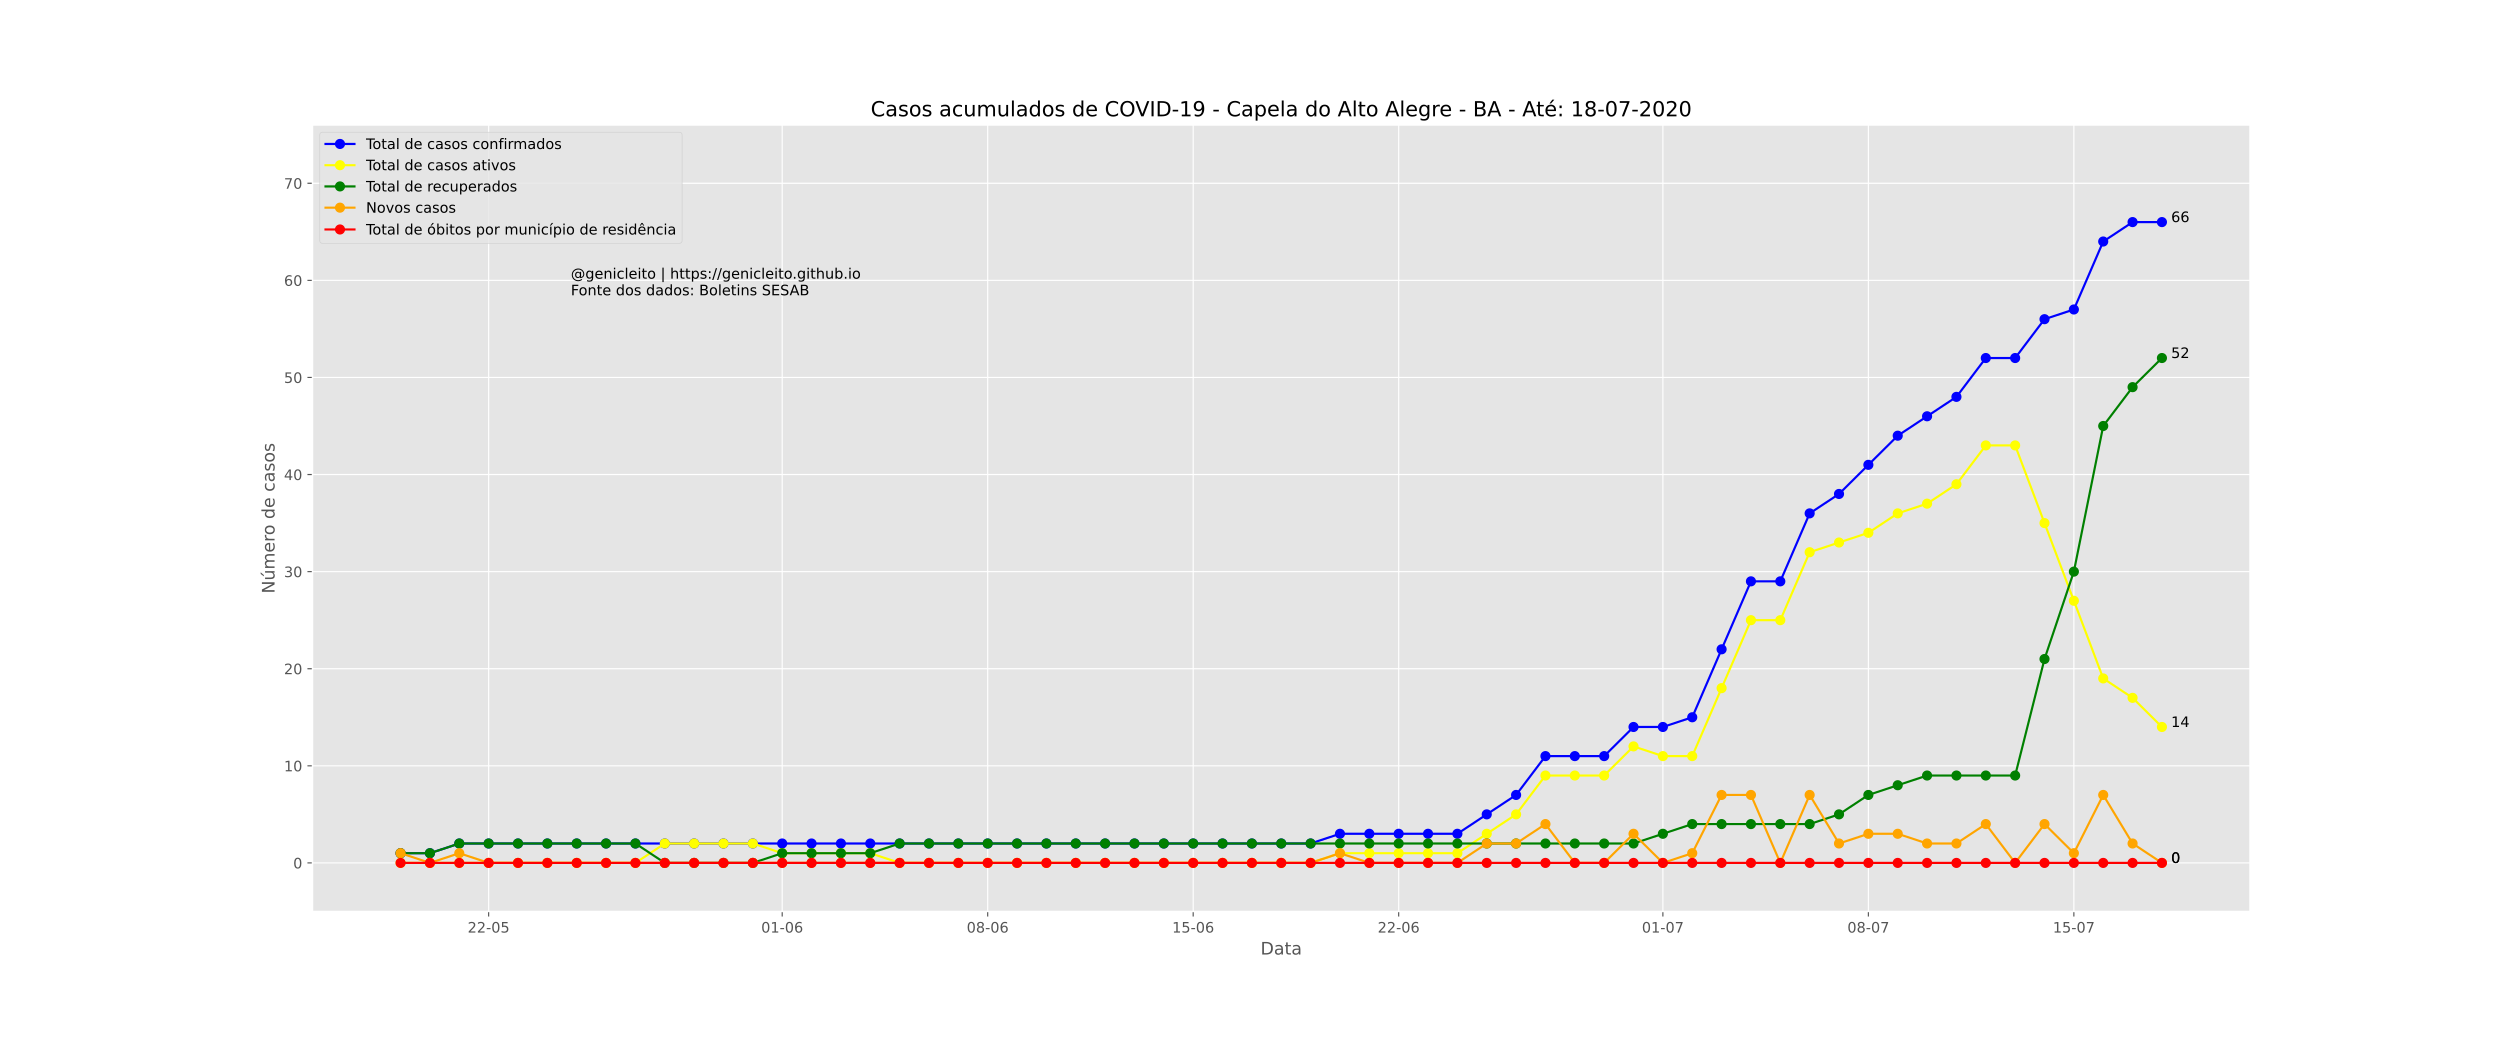<?xml version="1.0" encoding="utf-8" standalone="no"?>
<!DOCTYPE svg PUBLIC "-//W3C//DTD SVG 1.1//EN"
  "http://www.w3.org/Graphics/SVG/1.1/DTD/svg11.dtd">
<!-- Created with matplotlib (https://matplotlib.org/) -->
<svg height="720pt" version="1.1" viewBox="0 0 1728 720" width="1728pt" xmlns="http://www.w3.org/2000/svg" xmlns:xlink="http://www.w3.org/1999/xlink">
 <defs>
  <style type="text/css">
*{stroke-linecap:butt;stroke-linejoin:round;}
  </style>
 </defs>
 <g id="figure_1">
  <g id="patch_1">
   <path d="M 0 720 
L 1728 720 
L 1728 0 
L 0 0 
z
" style="fill:#ffffff;"/>
  </g>
  <g id="axes_1">
   <g id="patch_2">
    <path d="M 216 630 
L 1555.2 630 
L 1555.2 86.4 
L 216 86.4 
z
" style="fill:#e5e5e5;"/>
   </g>
   <g id="matplotlib.axis_1">
    <g id="xtick_1">
     <g id="line2d_1">
      <path clip-path="url(#p8b1a269645)" d="M 337.745 630 
L 337.745 86.4 
" style="fill:none;stroke:#ffffff;stroke-linecap:square;stroke-width:0.8;"/>
     </g>
     <g id="line2d_2">
      <defs>
       <path d="M 0 0 
L 0 3.5 
" id="m1b4fb1066b" style="stroke:#555555;stroke-width:0.8;"/>
      </defs>
      <g>
       <use style="fill:#555555;stroke:#555555;stroke-width:0.8;" x="337.745" xlink:href="#m1b4fb1066b" y="630"/>
      </g>
     </g>
     <g id="text_1">
      <!-- 22-05 -->
      <defs>
       <path d="M 19.188 8.297 
L 53.609 8.297 
L 53.609 0 
L 7.328 0 
L 7.328 8.297 
Q 12.938 14.109 22.625 23.891 
Q 32.328 33.688 34.812 36.531 
Q 39.547 41.844 41.422 45.531 
Q 43.312 49.219 43.312 52.781 
Q 43.312 58.594 39.234 62.25 
Q 35.156 65.922 28.609 65.922 
Q 23.969 65.922 18.812 64.312 
Q 13.672 62.703 7.812 59.422 
L 7.812 69.391 
Q 13.766 71.781 18.938 73 
Q 24.125 74.219 28.422 74.219 
Q 39.75 74.219 46.484 68.547 
Q 53.219 62.891 53.219 53.422 
Q 53.219 48.922 51.531 44.891 
Q 49.859 40.875 45.406 35.406 
Q 44.188 33.984 37.641 27.219 
Q 31.109 20.453 19.188 8.297 
z
" id="DejaVuSans-50"/>
       <path d="M 4.891 31.391 
L 31.203 31.391 
L 31.203 23.391 
L 4.891 23.391 
z
" id="DejaVuSans-45"/>
       <path d="M 31.781 66.406 
Q 24.172 66.406 20.328 58.906 
Q 16.5 51.422 16.5 36.375 
Q 16.5 21.391 20.328 13.891 
Q 24.172 6.391 31.781 6.391 
Q 39.453 6.391 43.281 13.891 
Q 47.125 21.391 47.125 36.375 
Q 47.125 51.422 43.281 58.906 
Q 39.453 66.406 31.781 66.406 
z
M 31.781 74.219 
Q 44.047 74.219 50.516 64.516 
Q 56.984 54.828 56.984 36.375 
Q 56.984 17.969 50.516 8.266 
Q 44.047 -1.422 31.781 -1.422 
Q 19.531 -1.422 13.062 8.266 
Q 6.594 17.969 6.594 36.375 
Q 6.594 54.828 13.062 64.516 
Q 19.531 74.219 31.781 74.219 
z
" id="DejaVuSans-48"/>
       <path d="M 10.797 72.906 
L 49.516 72.906 
L 49.516 64.594 
L 19.828 64.594 
L 19.828 46.734 
Q 21.969 47.469 24.109 47.828 
Q 26.266 48.188 28.422 48.188 
Q 40.625 48.188 47.75 41.5 
Q 54.891 34.812 54.891 23.391 
Q 54.891 11.625 47.562 5.094 
Q 40.234 -1.422 26.906 -1.422 
Q 22.312 -1.422 17.547 -0.641 
Q 12.797 0.141 7.719 1.703 
L 7.719 11.625 
Q 12.109 9.234 16.797 8.062 
Q 21.484 6.891 26.703 6.891 
Q 35.156 6.891 40.078 11.328 
Q 45.016 15.766 45.016 23.391 
Q 45.016 31 40.078 35.438 
Q 35.156 39.891 26.703 39.891 
Q 22.75 39.891 18.812 39.016 
Q 14.891 38.141 10.797 36.281 
z
" id="DejaVuSans-53"/>
      </defs>
      <g style="fill:#555555;" transform="translate(323.217 644.598)scale(0.1 -0.1)">
       <use xlink:href="#DejaVuSans-50"/>
       <use x="63.623" xlink:href="#DejaVuSans-50"/>
       <use x="127.246" xlink:href="#DejaVuSans-45"/>
       <use x="163.33" xlink:href="#DejaVuSans-48"/>
       <use x="226.953" xlink:href="#DejaVuSans-53"/>
      </g>
     </g>
    </g>
    <g id="xtick_2">
     <g id="line2d_3">
      <path clip-path="url(#p8b1a269645)" d="M 540.655 630 
L 540.655 86.4 
" style="fill:none;stroke:#ffffff;stroke-linecap:square;stroke-width:0.8;"/>
     </g>
     <g id="line2d_4">
      <g>
       <use style="fill:#555555;stroke:#555555;stroke-width:0.8;" x="540.655" xlink:href="#m1b4fb1066b" y="630"/>
      </g>
     </g>
     <g id="text_2">
      <!-- 01-06 -->
      <defs>
       <path d="M 12.406 8.297 
L 28.516 8.297 
L 28.516 63.922 
L 10.984 60.406 
L 10.984 69.391 
L 28.422 72.906 
L 38.281 72.906 
L 38.281 8.297 
L 54.391 8.297 
L 54.391 0 
L 12.406 0 
z
" id="DejaVuSans-49"/>
       <path d="M 33.016 40.375 
Q 26.375 40.375 22.484 35.828 
Q 18.609 31.297 18.609 23.391 
Q 18.609 15.531 22.484 10.953 
Q 26.375 6.391 33.016 6.391 
Q 39.656 6.391 43.531 10.953 
Q 47.406 15.531 47.406 23.391 
Q 47.406 31.297 43.531 35.828 
Q 39.656 40.375 33.016 40.375 
z
M 52.594 71.297 
L 52.594 62.312 
Q 48.875 64.062 45.094 64.984 
Q 41.312 65.922 37.594 65.922 
Q 27.828 65.922 22.672 59.328 
Q 17.531 52.734 16.797 39.406 
Q 19.672 43.656 24.016 45.922 
Q 28.375 48.188 33.594 48.188 
Q 44.578 48.188 50.953 41.516 
Q 57.328 34.859 57.328 23.391 
Q 57.328 12.156 50.688 5.359 
Q 44.047 -1.422 33.016 -1.422 
Q 20.359 -1.422 13.672 8.266 
Q 6.984 17.969 6.984 36.375 
Q 6.984 53.656 15.188 63.938 
Q 23.391 74.219 37.203 74.219 
Q 40.922 74.219 44.703 73.484 
Q 48.484 72.75 52.594 71.297 
z
" id="DejaVuSans-54"/>
      </defs>
      <g style="fill:#555555;" transform="translate(526.126 644.598)scale(0.1 -0.1)">
       <use xlink:href="#DejaVuSans-48"/>
       <use x="63.623" xlink:href="#DejaVuSans-49"/>
       <use x="127.246" xlink:href="#DejaVuSans-45"/>
       <use x="163.33" xlink:href="#DejaVuSans-48"/>
       <use x="226.953" xlink:href="#DejaVuSans-54"/>
      </g>
     </g>
    </g>
    <g id="xtick_3">
     <g id="line2d_5">
      <path clip-path="url(#p8b1a269645)" d="M 682.691 630 
L 682.691 86.4 
" style="fill:none;stroke:#ffffff;stroke-linecap:square;stroke-width:0.8;"/>
     </g>
     <g id="line2d_6">
      <g>
       <use style="fill:#555555;stroke:#555555;stroke-width:0.8;" x="682.691" xlink:href="#m1b4fb1066b" y="630"/>
      </g>
     </g>
     <g id="text_3">
      <!-- 08-06 -->
      <defs>
       <path d="M 31.781 34.625 
Q 24.75 34.625 20.719 30.859 
Q 16.703 27.094 16.703 20.516 
Q 16.703 13.922 20.719 10.156 
Q 24.75 6.391 31.781 6.391 
Q 38.812 6.391 42.859 10.172 
Q 46.922 13.969 46.922 20.516 
Q 46.922 27.094 42.891 30.859 
Q 38.875 34.625 31.781 34.625 
z
M 21.922 38.812 
Q 15.578 40.375 12.031 44.719 
Q 8.5 49.078 8.5 55.328 
Q 8.5 64.062 14.719 69.141 
Q 20.953 74.219 31.781 74.219 
Q 42.672 74.219 48.875 69.141 
Q 55.078 64.062 55.078 55.328 
Q 55.078 49.078 51.531 44.719 
Q 48 40.375 41.703 38.812 
Q 48.828 37.156 52.797 32.312 
Q 56.781 27.484 56.781 20.516 
Q 56.781 9.906 50.312 4.234 
Q 43.844 -1.422 31.781 -1.422 
Q 19.734 -1.422 13.25 4.234 
Q 6.781 9.906 6.781 20.516 
Q 6.781 27.484 10.781 32.312 
Q 14.797 37.156 21.922 38.812 
z
M 18.312 54.391 
Q 18.312 48.734 21.844 45.562 
Q 25.391 42.391 31.781 42.391 
Q 38.141 42.391 41.719 45.562 
Q 45.312 48.734 45.312 54.391 
Q 45.312 60.062 41.719 63.234 
Q 38.141 66.406 31.781 66.406 
Q 25.391 66.406 21.844 63.234 
Q 18.312 60.062 18.312 54.391 
z
" id="DejaVuSans-56"/>
      </defs>
      <g style="fill:#555555;" transform="translate(668.162 644.598)scale(0.1 -0.1)">
       <use xlink:href="#DejaVuSans-48"/>
       <use x="63.623" xlink:href="#DejaVuSans-56"/>
       <use x="127.246" xlink:href="#DejaVuSans-45"/>
       <use x="163.33" xlink:href="#DejaVuSans-48"/>
       <use x="226.953" xlink:href="#DejaVuSans-54"/>
      </g>
     </g>
    </g>
    <g id="xtick_4">
     <g id="line2d_7">
      <path clip-path="url(#p8b1a269645)" d="M 824.727 630 
L 824.727 86.4 
" style="fill:none;stroke:#ffffff;stroke-linecap:square;stroke-width:0.8;"/>
     </g>
     <g id="line2d_8">
      <g>
       <use style="fill:#555555;stroke:#555555;stroke-width:0.8;" x="824.727" xlink:href="#m1b4fb1066b" y="630"/>
      </g>
     </g>
     <g id="text_4">
      <!-- 15-06 -->
      <g style="fill:#555555;" transform="translate(810.198 644.598)scale(0.1 -0.1)">
       <use xlink:href="#DejaVuSans-49"/>
       <use x="63.623" xlink:href="#DejaVuSans-53"/>
       <use x="127.246" xlink:href="#DejaVuSans-45"/>
       <use x="163.33" xlink:href="#DejaVuSans-48"/>
       <use x="226.953" xlink:href="#DejaVuSans-54"/>
      </g>
     </g>
    </g>
    <g id="xtick_5">
     <g id="line2d_9">
      <path clip-path="url(#p8b1a269645)" d="M 966.764 630 
L 966.764 86.4 
" style="fill:none;stroke:#ffffff;stroke-linecap:square;stroke-width:0.8;"/>
     </g>
     <g id="line2d_10">
      <g>
       <use style="fill:#555555;stroke:#555555;stroke-width:0.8;" x="966.764" xlink:href="#m1b4fb1066b" y="630"/>
      </g>
     </g>
     <g id="text_5">
      <!-- 22-06 -->
      <g style="fill:#555555;" transform="translate(952.235 644.598)scale(0.1 -0.1)">
       <use xlink:href="#DejaVuSans-50"/>
       <use x="63.623" xlink:href="#DejaVuSans-50"/>
       <use x="127.246" xlink:href="#DejaVuSans-45"/>
       <use x="163.33" xlink:href="#DejaVuSans-48"/>
       <use x="226.953" xlink:href="#DejaVuSans-54"/>
      </g>
     </g>
    </g>
    <g id="xtick_6">
     <g id="line2d_11">
      <path clip-path="url(#p8b1a269645)" d="M 1149.382 630 
L 1149.382 86.4 
" style="fill:none;stroke:#ffffff;stroke-linecap:square;stroke-width:0.8;"/>
     </g>
     <g id="line2d_12">
      <g>
       <use style="fill:#555555;stroke:#555555;stroke-width:0.8;" x="1149.382" xlink:href="#m1b4fb1066b" y="630"/>
      </g>
     </g>
     <g id="text_6">
      <!-- 01-07 -->
      <defs>
       <path d="M 8.203 72.906 
L 55.078 72.906 
L 55.078 68.703 
L 28.609 0 
L 18.312 0 
L 43.219 64.594 
L 8.203 64.594 
z
" id="DejaVuSans-55"/>
      </defs>
      <g style="fill:#555555;" transform="translate(1134.853 644.598)scale(0.1 -0.1)">
       <use xlink:href="#DejaVuSans-48"/>
       <use x="63.623" xlink:href="#DejaVuSans-49"/>
       <use x="127.246" xlink:href="#DejaVuSans-45"/>
       <use x="163.33" xlink:href="#DejaVuSans-48"/>
       <use x="226.953" xlink:href="#DejaVuSans-55"/>
      </g>
     </g>
    </g>
    <g id="xtick_7">
     <g id="line2d_13">
      <path clip-path="url(#p8b1a269645)" d="M 1291.418 630 
L 1291.418 86.4 
" style="fill:none;stroke:#ffffff;stroke-linecap:square;stroke-width:0.8;"/>
     </g>
     <g id="line2d_14">
      <g>
       <use style="fill:#555555;stroke:#555555;stroke-width:0.8;" x="1291.418" xlink:href="#m1b4fb1066b" y="630"/>
      </g>
     </g>
     <g id="text_7">
      <!-- 08-07 -->
      <g style="fill:#555555;" transform="translate(1276.889 644.598)scale(0.1 -0.1)">
       <use xlink:href="#DejaVuSans-48"/>
       <use x="63.623" xlink:href="#DejaVuSans-56"/>
       <use x="127.246" xlink:href="#DejaVuSans-45"/>
       <use x="163.33" xlink:href="#DejaVuSans-48"/>
       <use x="226.953" xlink:href="#DejaVuSans-55"/>
      </g>
     </g>
    </g>
    <g id="xtick_8">
     <g id="line2d_15">
      <path clip-path="url(#p8b1a269645)" d="M 1433.455 630 
L 1433.455 86.4 
" style="fill:none;stroke:#ffffff;stroke-linecap:square;stroke-width:0.8;"/>
     </g>
     <g id="line2d_16">
      <g>
       <use style="fill:#555555;stroke:#555555;stroke-width:0.8;" x="1433.455" xlink:href="#m1b4fb1066b" y="630"/>
      </g>
     </g>
     <g id="text_8">
      <!-- 15-07 -->
      <g style="fill:#555555;" transform="translate(1418.926 644.598)scale(0.1 -0.1)">
       <use xlink:href="#DejaVuSans-49"/>
       <use x="63.623" xlink:href="#DejaVuSans-53"/>
       <use x="127.246" xlink:href="#DejaVuSans-45"/>
       <use x="163.33" xlink:href="#DejaVuSans-48"/>
       <use x="226.953" xlink:href="#DejaVuSans-55"/>
      </g>
     </g>
    </g>
    <g id="text_9">
     <!-- Data -->
     <defs>
      <path d="M 19.672 64.797 
L 19.672 8.109 
L 31.594 8.109 
Q 46.688 8.109 53.688 14.938 
Q 60.688 21.781 60.688 36.531 
Q 60.688 51.172 53.688 57.984 
Q 46.688 64.797 31.594 64.797 
z
M 9.812 72.906 
L 30.078 72.906 
Q 51.266 72.906 61.172 64.094 
Q 71.094 55.281 71.094 36.531 
Q 71.094 17.672 61.125 8.828 
Q 51.172 0 30.078 0 
L 9.812 0 
z
" id="DejaVuSans-68"/>
      <path d="M 34.281 27.484 
Q 23.391 27.484 19.188 25 
Q 14.984 22.516 14.984 16.5 
Q 14.984 11.719 18.141 8.906 
Q 21.297 6.109 26.703 6.109 
Q 34.188 6.109 38.703 11.406 
Q 43.219 16.703 43.219 25.484 
L 43.219 27.484 
z
M 52.203 31.203 
L 52.203 0 
L 43.219 0 
L 43.219 8.297 
Q 40.141 3.328 35.547 0.953 
Q 30.953 -1.422 24.312 -1.422 
Q 15.922 -1.422 10.953 3.297 
Q 6 8.016 6 15.922 
Q 6 25.141 12.172 29.828 
Q 18.359 34.516 30.609 34.516 
L 43.219 34.516 
L 43.219 35.406 
Q 43.219 41.609 39.141 45 
Q 35.062 48.391 27.688 48.391 
Q 23 48.391 18.547 47.266 
Q 14.109 46.141 10.016 43.891 
L 10.016 52.203 
Q 14.938 54.109 19.578 55.047 
Q 24.219 56 28.609 56 
Q 40.484 56 46.344 49.844 
Q 52.203 43.703 52.203 31.203 
z
" id="DejaVuSans-97"/>
      <path d="M 18.312 70.219 
L 18.312 54.688 
L 36.812 54.688 
L 36.812 47.703 
L 18.312 47.703 
L 18.312 18.016 
Q 18.312 11.328 20.141 9.422 
Q 21.969 7.516 27.594 7.516 
L 36.812 7.516 
L 36.812 0 
L 27.594 0 
Q 17.188 0 13.234 3.875 
Q 9.281 7.766 9.281 18.016 
L 9.281 47.703 
L 2.688 47.703 
L 2.688 54.688 
L 9.281 54.688 
L 9.281 70.219 
z
" id="DejaVuSans-116"/>
     </defs>
     <g style="fill:#555555;" transform="translate(871.274 659.796)scale(0.12 -0.12)">
      <use xlink:href="#DejaVuSans-68"/>
      <use x="77.002" xlink:href="#DejaVuSans-97"/>
      <use x="138.281" xlink:href="#DejaVuSans-116"/>
      <use x="177.49" xlink:href="#DejaVuSans-97"/>
     </g>
    </g>
   </g>
   <g id="matplotlib.axis_2">
    <g id="ytick_1">
     <g id="line2d_17">
      <path clip-path="url(#p8b1a269645)" d="M 216 596.444 
L 1555.2 596.444 
" style="fill:none;stroke:#ffffff;stroke-linecap:square;stroke-width:0.8;"/>
     </g>
     <g id="line2d_18">
      <defs>
       <path d="M 0 0 
L -3.5 0 
" id="ma403a9b6f6" style="stroke:#555555;stroke-width:0.8;"/>
      </defs>
      <g>
       <use style="fill:#555555;stroke:#555555;stroke-width:0.8;" x="216" xlink:href="#ma403a9b6f6" y="596.444"/>
      </g>
     </g>
     <g id="text_10">
      <!-- 0 -->
      <g style="fill:#555555;" transform="translate(202.637 600.244)scale(0.1 -0.1)">
       <use xlink:href="#DejaVuSans-48"/>
      </g>
     </g>
    </g>
    <g id="ytick_2">
     <g id="line2d_19">
      <path clip-path="url(#p8b1a269645)" d="M 216 529.333 
L 1555.2 529.333 
" style="fill:none;stroke:#ffffff;stroke-linecap:square;stroke-width:0.8;"/>
     </g>
     <g id="line2d_20">
      <g>
       <use style="fill:#555555;stroke:#555555;stroke-width:0.8;" x="216" xlink:href="#ma403a9b6f6" y="529.333"/>
      </g>
     </g>
     <g id="text_11">
      <!-- 10 -->
      <g style="fill:#555555;" transform="translate(196.275 533.133)scale(0.1 -0.1)">
       <use xlink:href="#DejaVuSans-49"/>
       <use x="63.623" xlink:href="#DejaVuSans-48"/>
      </g>
     </g>
    </g>
    <g id="ytick_3">
     <g id="line2d_21">
      <path clip-path="url(#p8b1a269645)" d="M 216 462.222 
L 1555.2 462.222 
" style="fill:none;stroke:#ffffff;stroke-linecap:square;stroke-width:0.8;"/>
     </g>
     <g id="line2d_22">
      <g>
       <use style="fill:#555555;stroke:#555555;stroke-width:0.8;" x="216" xlink:href="#ma403a9b6f6" y="462.222"/>
      </g>
     </g>
     <g id="text_12">
      <!-- 20 -->
      <g style="fill:#555555;" transform="translate(196.275 466.021)scale(0.1 -0.1)">
       <use xlink:href="#DejaVuSans-50"/>
       <use x="63.623" xlink:href="#DejaVuSans-48"/>
      </g>
     </g>
    </g>
    <g id="ytick_4">
     <g id="line2d_23">
      <path clip-path="url(#p8b1a269645)" d="M 216 395.111 
L 1555.2 395.111 
" style="fill:none;stroke:#ffffff;stroke-linecap:square;stroke-width:0.8;"/>
     </g>
     <g id="line2d_24">
      <g>
       <use style="fill:#555555;stroke:#555555;stroke-width:0.8;" x="216" xlink:href="#ma403a9b6f6" y="395.111"/>
      </g>
     </g>
     <g id="text_13">
      <!-- 30 -->
      <defs>
       <path d="M 40.578 39.312 
Q 47.656 37.797 51.625 33 
Q 55.609 28.219 55.609 21.188 
Q 55.609 10.406 48.188 4.484 
Q 40.766 -1.422 27.094 -1.422 
Q 22.516 -1.422 17.656 -0.516 
Q 12.797 0.391 7.625 2.203 
L 7.625 11.719 
Q 11.719 9.328 16.594 8.109 
Q 21.484 6.891 26.812 6.891 
Q 36.078 6.891 40.938 10.547 
Q 45.797 14.203 45.797 21.188 
Q 45.797 27.641 41.281 31.266 
Q 36.766 34.906 28.719 34.906 
L 20.219 34.906 
L 20.219 43.016 
L 29.109 43.016 
Q 36.375 43.016 40.234 45.922 
Q 44.094 48.828 44.094 54.297 
Q 44.094 59.906 40.109 62.906 
Q 36.141 65.922 28.719 65.922 
Q 24.656 65.922 20.016 65.031 
Q 15.375 64.156 9.812 62.312 
L 9.812 71.094 
Q 15.438 72.656 20.344 73.438 
Q 25.25 74.219 29.594 74.219 
Q 40.828 74.219 47.359 69.109 
Q 53.906 64.016 53.906 55.328 
Q 53.906 49.266 50.438 45.094 
Q 46.969 40.922 40.578 39.312 
z
" id="DejaVuSans-51"/>
      </defs>
      <g style="fill:#555555;" transform="translate(196.275 398.91)scale(0.1 -0.1)">
       <use xlink:href="#DejaVuSans-51"/>
       <use x="63.623" xlink:href="#DejaVuSans-48"/>
      </g>
     </g>
    </g>
    <g id="ytick_5">
     <g id="line2d_25">
      <path clip-path="url(#p8b1a269645)" d="M 216 328 
L 1555.2 328 
" style="fill:none;stroke:#ffffff;stroke-linecap:square;stroke-width:0.8;"/>
     </g>
     <g id="line2d_26">
      <g>
       <use style="fill:#555555;stroke:#555555;stroke-width:0.8;" x="216" xlink:href="#ma403a9b6f6" y="328"/>
      </g>
     </g>
     <g id="text_14">
      <!-- 40 -->
      <defs>
       <path d="M 37.797 64.312 
L 12.891 25.391 
L 37.797 25.391 
z
M 35.203 72.906 
L 47.609 72.906 
L 47.609 25.391 
L 58.016 25.391 
L 58.016 17.188 
L 47.609 17.188 
L 47.609 0 
L 37.797 0 
L 37.797 17.188 
L 4.891 17.188 
L 4.891 26.703 
z
" id="DejaVuSans-52"/>
      </defs>
      <g style="fill:#555555;" transform="translate(196.275 331.799)scale(0.1 -0.1)">
       <use xlink:href="#DejaVuSans-52"/>
       <use x="63.623" xlink:href="#DejaVuSans-48"/>
      </g>
     </g>
    </g>
    <g id="ytick_6">
     <g id="line2d_27">
      <path clip-path="url(#p8b1a269645)" d="M 216 260.889 
L 1555.2 260.889 
" style="fill:none;stroke:#ffffff;stroke-linecap:square;stroke-width:0.8;"/>
     </g>
     <g id="line2d_28">
      <g>
       <use style="fill:#555555;stroke:#555555;stroke-width:0.8;" x="216" xlink:href="#ma403a9b6f6" y="260.889"/>
      </g>
     </g>
     <g id="text_15">
      <!-- 50 -->
      <g style="fill:#555555;" transform="translate(196.275 264.688)scale(0.1 -0.1)">
       <use xlink:href="#DejaVuSans-53"/>
       <use x="63.623" xlink:href="#DejaVuSans-48"/>
      </g>
     </g>
    </g>
    <g id="ytick_7">
     <g id="line2d_29">
      <path clip-path="url(#p8b1a269645)" d="M 216 193.778 
L 1555.2 193.778 
" style="fill:none;stroke:#ffffff;stroke-linecap:square;stroke-width:0.8;"/>
     </g>
     <g id="line2d_30">
      <g>
       <use style="fill:#555555;stroke:#555555;stroke-width:0.8;" x="216" xlink:href="#ma403a9b6f6" y="193.778"/>
      </g>
     </g>
     <g id="text_16">
      <!-- 60 -->
      <g style="fill:#555555;" transform="translate(196.275 197.577)scale(0.1 -0.1)">
       <use xlink:href="#DejaVuSans-54"/>
       <use x="63.623" xlink:href="#DejaVuSans-48"/>
      </g>
     </g>
    </g>
    <g id="ytick_8">
     <g id="line2d_31">
      <path clip-path="url(#p8b1a269645)" d="M 216 126.667 
L 1555.2 126.667 
" style="fill:none;stroke:#ffffff;stroke-linecap:square;stroke-width:0.8;"/>
     </g>
     <g id="line2d_32">
      <g>
       <use style="fill:#555555;stroke:#555555;stroke-width:0.8;" x="216" xlink:href="#ma403a9b6f6" y="126.667"/>
      </g>
     </g>
     <g id="text_17">
      <!-- 70 -->
      <g style="fill:#555555;" transform="translate(196.275 130.466)scale(0.1 -0.1)">
       <use xlink:href="#DejaVuSans-55"/>
       <use x="63.623" xlink:href="#DejaVuSans-48"/>
      </g>
     </g>
    </g>
    <g id="text_18">
     <!-- Número de casos -->
     <defs>
      <path d="M 9.812 72.906 
L 23.094 72.906 
L 55.422 11.922 
L 55.422 72.906 
L 64.984 72.906 
L 64.984 0 
L 51.703 0 
L 19.391 60.984 
L 19.391 0 
L 9.812 0 
z
" id="DejaVuSans-78"/>
      <path d="M 8.5 21.578 
L 8.5 54.688 
L 17.484 54.688 
L 17.484 21.922 
Q 17.484 14.156 20.5 10.266 
Q 23.531 6.391 29.594 6.391 
Q 36.859 6.391 41.078 11.031 
Q 45.312 15.672 45.312 23.688 
L 45.312 54.688 
L 54.297 54.688 
L 54.297 0 
L 45.312 0 
L 45.312 8.406 
Q 42.047 3.422 37.719 1 
Q 33.406 -1.422 27.688 -1.422 
Q 18.266 -1.422 13.375 4.438 
Q 8.5 10.297 8.5 21.578 
z
M 31.109 56 
z
M 37.781 79.984 
L 47.5 79.984 
L 31.594 61.625 
L 24.109 61.625 
z
" id="DejaVuSans-250"/>
      <path d="M 52 44.188 
Q 55.375 50.25 60.062 53.125 
Q 64.75 56 71.094 56 
Q 79.641 56 84.281 50.016 
Q 88.922 44.047 88.922 33.016 
L 88.922 0 
L 79.891 0 
L 79.891 32.719 
Q 79.891 40.578 77.094 44.375 
Q 74.312 48.188 68.609 48.188 
Q 61.625 48.188 57.562 43.547 
Q 53.516 38.922 53.516 30.906 
L 53.516 0 
L 44.484 0 
L 44.484 32.719 
Q 44.484 40.625 41.703 44.406 
Q 38.922 48.188 33.109 48.188 
Q 26.219 48.188 22.156 43.531 
Q 18.109 38.875 18.109 30.906 
L 18.109 0 
L 9.078 0 
L 9.078 54.688 
L 18.109 54.688 
L 18.109 46.188 
Q 21.188 51.219 25.484 53.609 
Q 29.781 56 35.688 56 
Q 41.656 56 45.828 52.969 
Q 50 49.953 52 44.188 
z
" id="DejaVuSans-109"/>
      <path d="M 56.203 29.594 
L 56.203 25.203 
L 14.891 25.203 
Q 15.484 15.922 20.484 11.062 
Q 25.484 6.203 34.422 6.203 
Q 39.594 6.203 44.453 7.469 
Q 49.312 8.734 54.109 11.281 
L 54.109 2.781 
Q 49.266 0.734 44.188 -0.344 
Q 39.109 -1.422 33.891 -1.422 
Q 20.797 -1.422 13.156 6.188 
Q 5.516 13.812 5.516 26.812 
Q 5.516 40.234 12.766 48.109 
Q 20.016 56 32.328 56 
Q 43.359 56 49.781 48.891 
Q 56.203 41.797 56.203 29.594 
z
M 47.219 32.234 
Q 47.125 39.594 43.094 43.984 
Q 39.062 48.391 32.422 48.391 
Q 24.906 48.391 20.391 44.141 
Q 15.875 39.891 15.188 32.172 
z
" id="DejaVuSans-101"/>
      <path d="M 41.109 46.297 
Q 39.594 47.172 37.812 47.578 
Q 36.031 48 33.891 48 
Q 26.266 48 22.188 43.047 
Q 18.109 38.094 18.109 28.812 
L 18.109 0 
L 9.078 0 
L 9.078 54.688 
L 18.109 54.688 
L 18.109 46.188 
Q 20.953 51.172 25.484 53.578 
Q 30.031 56 36.531 56 
Q 37.453 56 38.578 55.875 
Q 39.703 55.766 41.062 55.516 
z
" id="DejaVuSans-114"/>
      <path d="M 30.609 48.391 
Q 23.391 48.391 19.188 42.75 
Q 14.984 37.109 14.984 27.297 
Q 14.984 17.484 19.156 11.844 
Q 23.344 6.203 30.609 6.203 
Q 37.797 6.203 41.984 11.859 
Q 46.188 17.531 46.188 27.297 
Q 46.188 37.016 41.984 42.703 
Q 37.797 48.391 30.609 48.391 
z
M 30.609 56 
Q 42.328 56 49.016 48.375 
Q 55.719 40.766 55.719 27.297 
Q 55.719 13.875 49.016 6.219 
Q 42.328 -1.422 30.609 -1.422 
Q 18.844 -1.422 12.172 6.219 
Q 5.516 13.875 5.516 27.297 
Q 5.516 40.766 12.172 48.375 
Q 18.844 56 30.609 56 
z
" id="DejaVuSans-111"/>
      <path id="DejaVuSans-32"/>
      <path d="M 45.406 46.391 
L 45.406 75.984 
L 54.391 75.984 
L 54.391 0 
L 45.406 0 
L 45.406 8.203 
Q 42.578 3.328 38.25 0.953 
Q 33.938 -1.422 27.875 -1.422 
Q 17.969 -1.422 11.734 6.484 
Q 5.516 14.406 5.516 27.297 
Q 5.516 40.188 11.734 48.094 
Q 17.969 56 27.875 56 
Q 33.938 56 38.25 53.625 
Q 42.578 51.266 45.406 46.391 
z
M 14.797 27.297 
Q 14.797 17.391 18.875 11.75 
Q 22.953 6.109 30.078 6.109 
Q 37.203 6.109 41.297 11.75 
Q 45.406 17.391 45.406 27.297 
Q 45.406 37.203 41.297 42.844 
Q 37.203 48.484 30.078 48.484 
Q 22.953 48.484 18.875 42.844 
Q 14.797 37.203 14.797 27.297 
z
" id="DejaVuSans-100"/>
      <path d="M 48.781 52.594 
L 48.781 44.188 
Q 44.969 46.297 41.141 47.344 
Q 37.312 48.391 33.406 48.391 
Q 24.656 48.391 19.812 42.844 
Q 14.984 37.312 14.984 27.297 
Q 14.984 17.281 19.812 11.734 
Q 24.656 6.203 33.406 6.203 
Q 37.312 6.203 41.141 7.25 
Q 44.969 8.297 48.781 10.406 
L 48.781 2.094 
Q 45.016 0.344 40.984 -0.531 
Q 36.969 -1.422 32.422 -1.422 
Q 20.062 -1.422 12.781 6.344 
Q 5.516 14.109 5.516 27.297 
Q 5.516 40.672 12.859 48.328 
Q 20.219 56 33.016 56 
Q 37.156 56 41.109 55.141 
Q 45.062 54.297 48.781 52.594 
z
" id="DejaVuSans-99"/>
      <path d="M 44.281 53.078 
L 44.281 44.578 
Q 40.484 46.531 36.375 47.5 
Q 32.281 48.484 27.875 48.484 
Q 21.188 48.484 17.844 46.438 
Q 14.5 44.391 14.5 40.281 
Q 14.5 37.156 16.891 35.375 
Q 19.281 33.594 26.516 31.984 
L 29.594 31.297 
Q 39.156 29.25 43.188 25.516 
Q 47.219 21.781 47.219 15.094 
Q 47.219 7.469 41.188 3.016 
Q 35.156 -1.422 24.609 -1.422 
Q 20.219 -1.422 15.453 -0.562 
Q 10.688 0.297 5.422 2 
L 5.422 11.281 
Q 10.406 8.688 15.234 7.391 
Q 20.062 6.109 24.812 6.109 
Q 31.156 6.109 34.562 8.281 
Q 37.984 10.453 37.984 14.406 
Q 37.984 18.062 35.516 20.016 
Q 33.062 21.969 24.703 23.781 
L 21.578 24.516 
Q 13.234 26.266 9.516 29.906 
Q 5.812 33.547 5.812 39.891 
Q 5.812 47.609 11.281 51.797 
Q 16.75 56 26.812 56 
Q 31.781 56 36.172 55.266 
Q 40.578 54.547 44.281 53.078 
z
" id="DejaVuSans-115"/>
     </defs>
     <g style="fill:#555555;" transform="translate(189.779 410.243)rotate(-90)scale(0.12 -0.12)">
      <use xlink:href="#DejaVuSans-78"/>
      <use x="74.805" xlink:href="#DejaVuSans-250"/>
      <use x="138.184" xlink:href="#DejaVuSans-109"/>
      <use x="235.596" xlink:href="#DejaVuSans-101"/>
      <use x="297.119" xlink:href="#DejaVuSans-114"/>
      <use x="335.982" xlink:href="#DejaVuSans-111"/>
      <use x="397.164" xlink:href="#DejaVuSans-32"/>
      <use x="428.951" xlink:href="#DejaVuSans-100"/>
      <use x="492.428" xlink:href="#DejaVuSans-101"/>
      <use x="553.951" xlink:href="#DejaVuSans-32"/>
      <use x="585.738" xlink:href="#DejaVuSans-99"/>
      <use x="640.719" xlink:href="#DejaVuSans-97"/>
      <use x="701.998" xlink:href="#DejaVuSans-115"/>
      <use x="754.098" xlink:href="#DejaVuSans-111"/>
      <use x="815.279" xlink:href="#DejaVuSans-115"/>
     </g>
    </g>
   </g>
   <g id="line2d_33">
    <path clip-path="url(#p8b1a269645)" d="M 276.873 589.733 
L 297.164 589.733 
L 317.455 583.022 
L 337.745 583.022 
L 358.036 583.022 
L 378.327 583.022 
L 398.618 583.022 
L 418.909 583.022 
L 439.2 583.022 
L 459.491 583.022 
L 479.782 583.022 
L 500.073 583.022 
L 520.364 583.022 
L 540.655 583.022 
L 560.945 583.022 
L 581.236 583.022 
L 601.527 583.022 
L 621.818 583.022 
L 642.109 583.022 
L 662.4 583.022 
L 682.691 583.022 
L 702.982 583.022 
L 723.273 583.022 
L 743.564 583.022 
L 763.855 583.022 
L 784.145 583.022 
L 804.436 583.022 
L 824.727 583.022 
L 845.018 583.022 
L 865.309 583.022 
L 885.6 583.022 
L 905.891 583.022 
L 926.182 576.311 
L 946.473 576.311 
L 966.764 576.311 
L 987.055 576.311 
L 1007.345 576.311 
L 1027.636 562.889 
L 1047.927 549.467 
L 1068.218 522.622 
L 1088.509 522.622 
L 1108.8 522.622 
L 1129.091 502.489 
L 1149.382 502.489 
L 1169.673 495.778 
L 1189.964 448.8 
L 1210.255 401.822 
L 1230.545 401.822 
L 1250.836 354.844 
L 1271.127 341.422 
L 1291.418 321.289 
L 1311.709 301.156 
L 1332 287.733 
L 1352.291 274.311 
L 1372.582 247.467 
L 1392.873 247.467 
L 1413.164 220.622 
L 1433.455 213.911 
L 1453.745 166.933 
L 1474.036 153.511 
L 1494.327 153.511 
" style="fill:none;stroke:#0000ff;stroke-linecap:square;stroke-width:1.5;"/>
    <defs>
     <path d="M 0 3 
C 0.796 3 1.559 2.684 2.121 2.121 
C 2.684 1.559 3 0.796 3 0 
C 3 -0.796 2.684 -1.559 2.121 -2.121 
C 1.559 -2.684 0.796 -3 0 -3 
C -0.796 -3 -1.559 -2.684 -2.121 -2.121 
C -2.684 -1.559 -3 -0.796 -3 0 
C -3 0.796 -2.684 1.559 -2.121 2.121 
C -1.559 2.684 -0.796 3 0 3 
z
" id="mdf88c2195e" style="stroke:#0000ff;"/>
    </defs>
    <g clip-path="url(#p8b1a269645)">
     <use style="fill:#0000ff;stroke:#0000ff;" x="276.873" xlink:href="#mdf88c2195e" y="589.733"/>
     <use style="fill:#0000ff;stroke:#0000ff;" x="297.164" xlink:href="#mdf88c2195e" y="589.733"/>
     <use style="fill:#0000ff;stroke:#0000ff;" x="317.455" xlink:href="#mdf88c2195e" y="583.022"/>
     <use style="fill:#0000ff;stroke:#0000ff;" x="337.745" xlink:href="#mdf88c2195e" y="583.022"/>
     <use style="fill:#0000ff;stroke:#0000ff;" x="358.036" xlink:href="#mdf88c2195e" y="583.022"/>
     <use style="fill:#0000ff;stroke:#0000ff;" x="378.327" xlink:href="#mdf88c2195e" y="583.022"/>
     <use style="fill:#0000ff;stroke:#0000ff;" x="398.618" xlink:href="#mdf88c2195e" y="583.022"/>
     <use style="fill:#0000ff;stroke:#0000ff;" x="418.909" xlink:href="#mdf88c2195e" y="583.022"/>
     <use style="fill:#0000ff;stroke:#0000ff;" x="439.2" xlink:href="#mdf88c2195e" y="583.022"/>
     <use style="fill:#0000ff;stroke:#0000ff;" x="459.491" xlink:href="#mdf88c2195e" y="583.022"/>
     <use style="fill:#0000ff;stroke:#0000ff;" x="479.782" xlink:href="#mdf88c2195e" y="583.022"/>
     <use style="fill:#0000ff;stroke:#0000ff;" x="500.073" xlink:href="#mdf88c2195e" y="583.022"/>
     <use style="fill:#0000ff;stroke:#0000ff;" x="520.364" xlink:href="#mdf88c2195e" y="583.022"/>
     <use style="fill:#0000ff;stroke:#0000ff;" x="540.655" xlink:href="#mdf88c2195e" y="583.022"/>
     <use style="fill:#0000ff;stroke:#0000ff;" x="560.945" xlink:href="#mdf88c2195e" y="583.022"/>
     <use style="fill:#0000ff;stroke:#0000ff;" x="581.236" xlink:href="#mdf88c2195e" y="583.022"/>
     <use style="fill:#0000ff;stroke:#0000ff;" x="601.527" xlink:href="#mdf88c2195e" y="583.022"/>
     <use style="fill:#0000ff;stroke:#0000ff;" x="621.818" xlink:href="#mdf88c2195e" y="583.022"/>
     <use style="fill:#0000ff;stroke:#0000ff;" x="642.109" xlink:href="#mdf88c2195e" y="583.022"/>
     <use style="fill:#0000ff;stroke:#0000ff;" x="662.4" xlink:href="#mdf88c2195e" y="583.022"/>
     <use style="fill:#0000ff;stroke:#0000ff;" x="682.691" xlink:href="#mdf88c2195e" y="583.022"/>
     <use style="fill:#0000ff;stroke:#0000ff;" x="702.982" xlink:href="#mdf88c2195e" y="583.022"/>
     <use style="fill:#0000ff;stroke:#0000ff;" x="723.273" xlink:href="#mdf88c2195e" y="583.022"/>
     <use style="fill:#0000ff;stroke:#0000ff;" x="743.564" xlink:href="#mdf88c2195e" y="583.022"/>
     <use style="fill:#0000ff;stroke:#0000ff;" x="763.855" xlink:href="#mdf88c2195e" y="583.022"/>
     <use style="fill:#0000ff;stroke:#0000ff;" x="784.145" xlink:href="#mdf88c2195e" y="583.022"/>
     <use style="fill:#0000ff;stroke:#0000ff;" x="804.436" xlink:href="#mdf88c2195e" y="583.022"/>
     <use style="fill:#0000ff;stroke:#0000ff;" x="824.727" xlink:href="#mdf88c2195e" y="583.022"/>
     <use style="fill:#0000ff;stroke:#0000ff;" x="845.018" xlink:href="#mdf88c2195e" y="583.022"/>
     <use style="fill:#0000ff;stroke:#0000ff;" x="865.309" xlink:href="#mdf88c2195e" y="583.022"/>
     <use style="fill:#0000ff;stroke:#0000ff;" x="885.6" xlink:href="#mdf88c2195e" y="583.022"/>
     <use style="fill:#0000ff;stroke:#0000ff;" x="905.891" xlink:href="#mdf88c2195e" y="583.022"/>
     <use style="fill:#0000ff;stroke:#0000ff;" x="926.182" xlink:href="#mdf88c2195e" y="576.311"/>
     <use style="fill:#0000ff;stroke:#0000ff;" x="946.473" xlink:href="#mdf88c2195e" y="576.311"/>
     <use style="fill:#0000ff;stroke:#0000ff;" x="966.764" xlink:href="#mdf88c2195e" y="576.311"/>
     <use style="fill:#0000ff;stroke:#0000ff;" x="987.055" xlink:href="#mdf88c2195e" y="576.311"/>
     <use style="fill:#0000ff;stroke:#0000ff;" x="1007.345" xlink:href="#mdf88c2195e" y="576.311"/>
     <use style="fill:#0000ff;stroke:#0000ff;" x="1027.636" xlink:href="#mdf88c2195e" y="562.889"/>
     <use style="fill:#0000ff;stroke:#0000ff;" x="1047.927" xlink:href="#mdf88c2195e" y="549.467"/>
     <use style="fill:#0000ff;stroke:#0000ff;" x="1068.218" xlink:href="#mdf88c2195e" y="522.622"/>
     <use style="fill:#0000ff;stroke:#0000ff;" x="1088.509" xlink:href="#mdf88c2195e" y="522.622"/>
     <use style="fill:#0000ff;stroke:#0000ff;" x="1108.8" xlink:href="#mdf88c2195e" y="522.622"/>
     <use style="fill:#0000ff;stroke:#0000ff;" x="1129.091" xlink:href="#mdf88c2195e" y="502.489"/>
     <use style="fill:#0000ff;stroke:#0000ff;" x="1149.382" xlink:href="#mdf88c2195e" y="502.489"/>
     <use style="fill:#0000ff;stroke:#0000ff;" x="1169.673" xlink:href="#mdf88c2195e" y="495.778"/>
     <use style="fill:#0000ff;stroke:#0000ff;" x="1189.964" xlink:href="#mdf88c2195e" y="448.8"/>
     <use style="fill:#0000ff;stroke:#0000ff;" x="1210.255" xlink:href="#mdf88c2195e" y="401.822"/>
     <use style="fill:#0000ff;stroke:#0000ff;" x="1230.545" xlink:href="#mdf88c2195e" y="401.822"/>
     <use style="fill:#0000ff;stroke:#0000ff;" x="1250.836" xlink:href="#mdf88c2195e" y="354.844"/>
     <use style="fill:#0000ff;stroke:#0000ff;" x="1271.127" xlink:href="#mdf88c2195e" y="341.422"/>
     <use style="fill:#0000ff;stroke:#0000ff;" x="1291.418" xlink:href="#mdf88c2195e" y="321.289"/>
     <use style="fill:#0000ff;stroke:#0000ff;" x="1311.709" xlink:href="#mdf88c2195e" y="301.156"/>
     <use style="fill:#0000ff;stroke:#0000ff;" x="1332" xlink:href="#mdf88c2195e" y="287.733"/>
     <use style="fill:#0000ff;stroke:#0000ff;" x="1352.291" xlink:href="#mdf88c2195e" y="274.311"/>
     <use style="fill:#0000ff;stroke:#0000ff;" x="1372.582" xlink:href="#mdf88c2195e" y="247.467"/>
     <use style="fill:#0000ff;stroke:#0000ff;" x="1392.873" xlink:href="#mdf88c2195e" y="247.467"/>
     <use style="fill:#0000ff;stroke:#0000ff;" x="1413.164" xlink:href="#mdf88c2195e" y="220.622"/>
     <use style="fill:#0000ff;stroke:#0000ff;" x="1433.455" xlink:href="#mdf88c2195e" y="213.911"/>
     <use style="fill:#0000ff;stroke:#0000ff;" x="1453.745" xlink:href="#mdf88c2195e" y="166.933"/>
     <use style="fill:#0000ff;stroke:#0000ff;" x="1474.036" xlink:href="#mdf88c2195e" y="153.511"/>
     <use style="fill:#0000ff;stroke:#0000ff;" x="1494.327" xlink:href="#mdf88c2195e" y="153.511"/>
    </g>
   </g>
   <g id="line2d_34">
    <path clip-path="url(#p8b1a269645)" d="M 276.873 596.444 
L 297.164 596.444 
L 317.455 596.444 
L 337.745 596.444 
L 358.036 596.444 
L 378.327 596.444 
L 398.618 596.444 
L 418.909 596.444 
L 439.2 596.444 
L 459.491 583.022 
L 479.782 583.022 
L 500.073 583.022 
L 520.364 583.022 
L 540.655 589.733 
L 560.945 589.733 
L 581.236 589.733 
L 601.527 589.733 
L 621.818 596.444 
L 642.109 596.444 
L 662.4 596.444 
L 682.691 596.444 
L 702.982 596.444 
L 723.273 596.444 
L 743.564 596.444 
L 763.855 596.444 
L 784.145 596.444 
L 804.436 596.444 
L 824.727 596.444 
L 845.018 596.444 
L 865.309 596.444 
L 885.6 596.444 
L 905.891 596.444 
L 926.182 589.733 
L 946.473 589.733 
L 966.764 589.733 
L 987.055 589.733 
L 1007.345 589.733 
L 1027.636 576.311 
L 1047.927 562.889 
L 1068.218 536.044 
L 1088.509 536.044 
L 1108.8 536.044 
L 1129.091 515.911 
L 1149.382 522.622 
L 1169.673 522.622 
L 1189.964 475.644 
L 1210.255 428.667 
L 1230.545 428.667 
L 1250.836 381.689 
L 1271.127 374.978 
L 1291.418 368.267 
L 1311.709 354.844 
L 1332 348.133 
L 1352.291 334.711 
L 1372.582 307.867 
L 1392.873 307.867 
L 1413.164 361.556 
L 1433.455 415.244 
L 1453.745 468.933 
L 1474.036 482.356 
L 1494.327 502.489 
" style="fill:none;stroke:#ffff00;stroke-linecap:square;stroke-width:1.5;"/>
    <defs>
     <path d="M 0 3 
C 0.796 3 1.559 2.684 2.121 2.121 
C 2.684 1.559 3 0.796 3 0 
C 3 -0.796 2.684 -1.559 2.121 -2.121 
C 1.559 -2.684 0.796 -3 0 -3 
C -0.796 -3 -1.559 -2.684 -2.121 -2.121 
C -2.684 -1.559 -3 -0.796 -3 0 
C -3 0.796 -2.684 1.559 -2.121 2.121 
C -1.559 2.684 -0.796 3 0 3 
z
" id="mcab49bd7a8" style="stroke:#ffff00;"/>
    </defs>
    <g clip-path="url(#p8b1a269645)">
     <use style="fill:#ffff00;stroke:#ffff00;" x="276.873" xlink:href="#mcab49bd7a8" y="596.444"/>
     <use style="fill:#ffff00;stroke:#ffff00;" x="297.164" xlink:href="#mcab49bd7a8" y="596.444"/>
     <use style="fill:#ffff00;stroke:#ffff00;" x="317.455" xlink:href="#mcab49bd7a8" y="596.444"/>
     <use style="fill:#ffff00;stroke:#ffff00;" x="337.745" xlink:href="#mcab49bd7a8" y="596.444"/>
     <use style="fill:#ffff00;stroke:#ffff00;" x="358.036" xlink:href="#mcab49bd7a8" y="596.444"/>
     <use style="fill:#ffff00;stroke:#ffff00;" x="378.327" xlink:href="#mcab49bd7a8" y="596.444"/>
     <use style="fill:#ffff00;stroke:#ffff00;" x="398.618" xlink:href="#mcab49bd7a8" y="596.444"/>
     <use style="fill:#ffff00;stroke:#ffff00;" x="418.909" xlink:href="#mcab49bd7a8" y="596.444"/>
     <use style="fill:#ffff00;stroke:#ffff00;" x="439.2" xlink:href="#mcab49bd7a8" y="596.444"/>
     <use style="fill:#ffff00;stroke:#ffff00;" x="459.491" xlink:href="#mcab49bd7a8" y="583.022"/>
     <use style="fill:#ffff00;stroke:#ffff00;" x="479.782" xlink:href="#mcab49bd7a8" y="583.022"/>
     <use style="fill:#ffff00;stroke:#ffff00;" x="500.073" xlink:href="#mcab49bd7a8" y="583.022"/>
     <use style="fill:#ffff00;stroke:#ffff00;" x="520.364" xlink:href="#mcab49bd7a8" y="583.022"/>
     <use style="fill:#ffff00;stroke:#ffff00;" x="540.655" xlink:href="#mcab49bd7a8" y="589.733"/>
     <use style="fill:#ffff00;stroke:#ffff00;" x="560.945" xlink:href="#mcab49bd7a8" y="589.733"/>
     <use style="fill:#ffff00;stroke:#ffff00;" x="581.236" xlink:href="#mcab49bd7a8" y="589.733"/>
     <use style="fill:#ffff00;stroke:#ffff00;" x="601.527" xlink:href="#mcab49bd7a8" y="589.733"/>
     <use style="fill:#ffff00;stroke:#ffff00;" x="621.818" xlink:href="#mcab49bd7a8" y="596.444"/>
     <use style="fill:#ffff00;stroke:#ffff00;" x="642.109" xlink:href="#mcab49bd7a8" y="596.444"/>
     <use style="fill:#ffff00;stroke:#ffff00;" x="662.4" xlink:href="#mcab49bd7a8" y="596.444"/>
     <use style="fill:#ffff00;stroke:#ffff00;" x="682.691" xlink:href="#mcab49bd7a8" y="596.444"/>
     <use style="fill:#ffff00;stroke:#ffff00;" x="702.982" xlink:href="#mcab49bd7a8" y="596.444"/>
     <use style="fill:#ffff00;stroke:#ffff00;" x="723.273" xlink:href="#mcab49bd7a8" y="596.444"/>
     <use style="fill:#ffff00;stroke:#ffff00;" x="743.564" xlink:href="#mcab49bd7a8" y="596.444"/>
     <use style="fill:#ffff00;stroke:#ffff00;" x="763.855" xlink:href="#mcab49bd7a8" y="596.444"/>
     <use style="fill:#ffff00;stroke:#ffff00;" x="784.145" xlink:href="#mcab49bd7a8" y="596.444"/>
     <use style="fill:#ffff00;stroke:#ffff00;" x="804.436" xlink:href="#mcab49bd7a8" y="596.444"/>
     <use style="fill:#ffff00;stroke:#ffff00;" x="824.727" xlink:href="#mcab49bd7a8" y="596.444"/>
     <use style="fill:#ffff00;stroke:#ffff00;" x="845.018" xlink:href="#mcab49bd7a8" y="596.444"/>
     <use style="fill:#ffff00;stroke:#ffff00;" x="865.309" xlink:href="#mcab49bd7a8" y="596.444"/>
     <use style="fill:#ffff00;stroke:#ffff00;" x="885.6" xlink:href="#mcab49bd7a8" y="596.444"/>
     <use style="fill:#ffff00;stroke:#ffff00;" x="905.891" xlink:href="#mcab49bd7a8" y="596.444"/>
     <use style="fill:#ffff00;stroke:#ffff00;" x="926.182" xlink:href="#mcab49bd7a8" y="589.733"/>
     <use style="fill:#ffff00;stroke:#ffff00;" x="946.473" xlink:href="#mcab49bd7a8" y="589.733"/>
     <use style="fill:#ffff00;stroke:#ffff00;" x="966.764" xlink:href="#mcab49bd7a8" y="589.733"/>
     <use style="fill:#ffff00;stroke:#ffff00;" x="987.055" xlink:href="#mcab49bd7a8" y="589.733"/>
     <use style="fill:#ffff00;stroke:#ffff00;" x="1007.345" xlink:href="#mcab49bd7a8" y="589.733"/>
     <use style="fill:#ffff00;stroke:#ffff00;" x="1027.636" xlink:href="#mcab49bd7a8" y="576.311"/>
     <use style="fill:#ffff00;stroke:#ffff00;" x="1047.927" xlink:href="#mcab49bd7a8" y="562.889"/>
     <use style="fill:#ffff00;stroke:#ffff00;" x="1068.218" xlink:href="#mcab49bd7a8" y="536.044"/>
     <use style="fill:#ffff00;stroke:#ffff00;" x="1088.509" xlink:href="#mcab49bd7a8" y="536.044"/>
     <use style="fill:#ffff00;stroke:#ffff00;" x="1108.8" xlink:href="#mcab49bd7a8" y="536.044"/>
     <use style="fill:#ffff00;stroke:#ffff00;" x="1129.091" xlink:href="#mcab49bd7a8" y="515.911"/>
     <use style="fill:#ffff00;stroke:#ffff00;" x="1149.382" xlink:href="#mcab49bd7a8" y="522.622"/>
     <use style="fill:#ffff00;stroke:#ffff00;" x="1169.673" xlink:href="#mcab49bd7a8" y="522.622"/>
     <use style="fill:#ffff00;stroke:#ffff00;" x="1189.964" xlink:href="#mcab49bd7a8" y="475.644"/>
     <use style="fill:#ffff00;stroke:#ffff00;" x="1210.255" xlink:href="#mcab49bd7a8" y="428.667"/>
     <use style="fill:#ffff00;stroke:#ffff00;" x="1230.545" xlink:href="#mcab49bd7a8" y="428.667"/>
     <use style="fill:#ffff00;stroke:#ffff00;" x="1250.836" xlink:href="#mcab49bd7a8" y="381.689"/>
     <use style="fill:#ffff00;stroke:#ffff00;" x="1271.127" xlink:href="#mcab49bd7a8" y="374.978"/>
     <use style="fill:#ffff00;stroke:#ffff00;" x="1291.418" xlink:href="#mcab49bd7a8" y="368.267"/>
     <use style="fill:#ffff00;stroke:#ffff00;" x="1311.709" xlink:href="#mcab49bd7a8" y="354.844"/>
     <use style="fill:#ffff00;stroke:#ffff00;" x="1332" xlink:href="#mcab49bd7a8" y="348.133"/>
     <use style="fill:#ffff00;stroke:#ffff00;" x="1352.291" xlink:href="#mcab49bd7a8" y="334.711"/>
     <use style="fill:#ffff00;stroke:#ffff00;" x="1372.582" xlink:href="#mcab49bd7a8" y="307.867"/>
     <use style="fill:#ffff00;stroke:#ffff00;" x="1392.873" xlink:href="#mcab49bd7a8" y="307.867"/>
     <use style="fill:#ffff00;stroke:#ffff00;" x="1413.164" xlink:href="#mcab49bd7a8" y="361.556"/>
     <use style="fill:#ffff00;stroke:#ffff00;" x="1433.455" xlink:href="#mcab49bd7a8" y="415.244"/>
     <use style="fill:#ffff00;stroke:#ffff00;" x="1453.745" xlink:href="#mcab49bd7a8" y="468.933"/>
     <use style="fill:#ffff00;stroke:#ffff00;" x="1474.036" xlink:href="#mcab49bd7a8" y="482.356"/>
     <use style="fill:#ffff00;stroke:#ffff00;" x="1494.327" xlink:href="#mcab49bd7a8" y="502.489"/>
    </g>
   </g>
   <g id="line2d_35">
    <path clip-path="url(#p8b1a269645)" d="M 276.873 589.733 
L 297.164 589.733 
L 317.455 583.022 
L 337.745 583.022 
L 358.036 583.022 
L 378.327 583.022 
L 398.618 583.022 
L 418.909 583.022 
L 439.2 583.022 
L 459.491 596.444 
L 479.782 596.444 
L 500.073 596.444 
L 520.364 596.444 
L 540.655 589.733 
L 560.945 589.733 
L 581.236 589.733 
L 601.527 589.733 
L 621.818 583.022 
L 642.109 583.022 
L 662.4 583.022 
L 682.691 583.022 
L 702.982 583.022 
L 723.273 583.022 
L 743.564 583.022 
L 763.855 583.022 
L 784.145 583.022 
L 804.436 583.022 
L 824.727 583.022 
L 845.018 583.022 
L 865.309 583.022 
L 885.6 583.022 
L 905.891 583.022 
L 926.182 583.022 
L 946.473 583.022 
L 966.764 583.022 
L 987.055 583.022 
L 1007.345 583.022 
L 1027.636 583.022 
L 1047.927 583.022 
L 1068.218 583.022 
L 1088.509 583.022 
L 1108.8 583.022 
L 1129.091 583.022 
L 1149.382 576.311 
L 1169.673 569.6 
L 1189.964 569.6 
L 1210.255 569.6 
L 1230.545 569.6 
L 1250.836 569.6 
L 1271.127 562.889 
L 1291.418 549.467 
L 1311.709 542.756 
L 1332 536.044 
L 1352.291 536.044 
L 1372.582 536.044 
L 1392.873 536.044 
L 1413.164 455.511 
L 1433.455 395.111 
L 1453.745 294.444 
L 1474.036 267.6 
L 1494.327 247.467 
" style="fill:none;stroke:#008000;stroke-linecap:square;stroke-width:1.5;"/>
    <defs>
     <path d="M 0 3 
C 0.796 3 1.559 2.684 2.121 2.121 
C 2.684 1.559 3 0.796 3 0 
C 3 -0.796 2.684 -1.559 2.121 -2.121 
C 1.559 -2.684 0.796 -3 0 -3 
C -0.796 -3 -1.559 -2.684 -2.121 -2.121 
C -2.684 -1.559 -3 -0.796 -3 0 
C -3 0.796 -2.684 1.559 -2.121 2.121 
C -1.559 2.684 -0.796 3 0 3 
z
" id="mc06fec4ee4" style="stroke:#008000;"/>
    </defs>
    <g clip-path="url(#p8b1a269645)">
     <use style="fill:#008000;stroke:#008000;" x="276.873" xlink:href="#mc06fec4ee4" y="589.733"/>
     <use style="fill:#008000;stroke:#008000;" x="297.164" xlink:href="#mc06fec4ee4" y="589.733"/>
     <use style="fill:#008000;stroke:#008000;" x="317.455" xlink:href="#mc06fec4ee4" y="583.022"/>
     <use style="fill:#008000;stroke:#008000;" x="337.745" xlink:href="#mc06fec4ee4" y="583.022"/>
     <use style="fill:#008000;stroke:#008000;" x="358.036" xlink:href="#mc06fec4ee4" y="583.022"/>
     <use style="fill:#008000;stroke:#008000;" x="378.327" xlink:href="#mc06fec4ee4" y="583.022"/>
     <use style="fill:#008000;stroke:#008000;" x="398.618" xlink:href="#mc06fec4ee4" y="583.022"/>
     <use style="fill:#008000;stroke:#008000;" x="418.909" xlink:href="#mc06fec4ee4" y="583.022"/>
     <use style="fill:#008000;stroke:#008000;" x="439.2" xlink:href="#mc06fec4ee4" y="583.022"/>
     <use style="fill:#008000;stroke:#008000;" x="459.491" xlink:href="#mc06fec4ee4" y="596.444"/>
     <use style="fill:#008000;stroke:#008000;" x="479.782" xlink:href="#mc06fec4ee4" y="596.444"/>
     <use style="fill:#008000;stroke:#008000;" x="500.073" xlink:href="#mc06fec4ee4" y="596.444"/>
     <use style="fill:#008000;stroke:#008000;" x="520.364" xlink:href="#mc06fec4ee4" y="596.444"/>
     <use style="fill:#008000;stroke:#008000;" x="540.655" xlink:href="#mc06fec4ee4" y="589.733"/>
     <use style="fill:#008000;stroke:#008000;" x="560.945" xlink:href="#mc06fec4ee4" y="589.733"/>
     <use style="fill:#008000;stroke:#008000;" x="581.236" xlink:href="#mc06fec4ee4" y="589.733"/>
     <use style="fill:#008000;stroke:#008000;" x="601.527" xlink:href="#mc06fec4ee4" y="589.733"/>
     <use style="fill:#008000;stroke:#008000;" x="621.818" xlink:href="#mc06fec4ee4" y="583.022"/>
     <use style="fill:#008000;stroke:#008000;" x="642.109" xlink:href="#mc06fec4ee4" y="583.022"/>
     <use style="fill:#008000;stroke:#008000;" x="662.4" xlink:href="#mc06fec4ee4" y="583.022"/>
     <use style="fill:#008000;stroke:#008000;" x="682.691" xlink:href="#mc06fec4ee4" y="583.022"/>
     <use style="fill:#008000;stroke:#008000;" x="702.982" xlink:href="#mc06fec4ee4" y="583.022"/>
     <use style="fill:#008000;stroke:#008000;" x="723.273" xlink:href="#mc06fec4ee4" y="583.022"/>
     <use style="fill:#008000;stroke:#008000;" x="743.564" xlink:href="#mc06fec4ee4" y="583.022"/>
     <use style="fill:#008000;stroke:#008000;" x="763.855" xlink:href="#mc06fec4ee4" y="583.022"/>
     <use style="fill:#008000;stroke:#008000;" x="784.145" xlink:href="#mc06fec4ee4" y="583.022"/>
     <use style="fill:#008000;stroke:#008000;" x="804.436" xlink:href="#mc06fec4ee4" y="583.022"/>
     <use style="fill:#008000;stroke:#008000;" x="824.727" xlink:href="#mc06fec4ee4" y="583.022"/>
     <use style="fill:#008000;stroke:#008000;" x="845.018" xlink:href="#mc06fec4ee4" y="583.022"/>
     <use style="fill:#008000;stroke:#008000;" x="865.309" xlink:href="#mc06fec4ee4" y="583.022"/>
     <use style="fill:#008000;stroke:#008000;" x="885.6" xlink:href="#mc06fec4ee4" y="583.022"/>
     <use style="fill:#008000;stroke:#008000;" x="905.891" xlink:href="#mc06fec4ee4" y="583.022"/>
     <use style="fill:#008000;stroke:#008000;" x="926.182" xlink:href="#mc06fec4ee4" y="583.022"/>
     <use style="fill:#008000;stroke:#008000;" x="946.473" xlink:href="#mc06fec4ee4" y="583.022"/>
     <use style="fill:#008000;stroke:#008000;" x="966.764" xlink:href="#mc06fec4ee4" y="583.022"/>
     <use style="fill:#008000;stroke:#008000;" x="987.055" xlink:href="#mc06fec4ee4" y="583.022"/>
     <use style="fill:#008000;stroke:#008000;" x="1007.345" xlink:href="#mc06fec4ee4" y="583.022"/>
     <use style="fill:#008000;stroke:#008000;" x="1027.636" xlink:href="#mc06fec4ee4" y="583.022"/>
     <use style="fill:#008000;stroke:#008000;" x="1047.927" xlink:href="#mc06fec4ee4" y="583.022"/>
     <use style="fill:#008000;stroke:#008000;" x="1068.218" xlink:href="#mc06fec4ee4" y="583.022"/>
     <use style="fill:#008000;stroke:#008000;" x="1088.509" xlink:href="#mc06fec4ee4" y="583.022"/>
     <use style="fill:#008000;stroke:#008000;" x="1108.8" xlink:href="#mc06fec4ee4" y="583.022"/>
     <use style="fill:#008000;stroke:#008000;" x="1129.091" xlink:href="#mc06fec4ee4" y="583.022"/>
     <use style="fill:#008000;stroke:#008000;" x="1149.382" xlink:href="#mc06fec4ee4" y="576.311"/>
     <use style="fill:#008000;stroke:#008000;" x="1169.673" xlink:href="#mc06fec4ee4" y="569.6"/>
     <use style="fill:#008000;stroke:#008000;" x="1189.964" xlink:href="#mc06fec4ee4" y="569.6"/>
     <use style="fill:#008000;stroke:#008000;" x="1210.255" xlink:href="#mc06fec4ee4" y="569.6"/>
     <use style="fill:#008000;stroke:#008000;" x="1230.545" xlink:href="#mc06fec4ee4" y="569.6"/>
     <use style="fill:#008000;stroke:#008000;" x="1250.836" xlink:href="#mc06fec4ee4" y="569.6"/>
     <use style="fill:#008000;stroke:#008000;" x="1271.127" xlink:href="#mc06fec4ee4" y="562.889"/>
     <use style="fill:#008000;stroke:#008000;" x="1291.418" xlink:href="#mc06fec4ee4" y="549.467"/>
     <use style="fill:#008000;stroke:#008000;" x="1311.709" xlink:href="#mc06fec4ee4" y="542.756"/>
     <use style="fill:#008000;stroke:#008000;" x="1332" xlink:href="#mc06fec4ee4" y="536.044"/>
     <use style="fill:#008000;stroke:#008000;" x="1352.291" xlink:href="#mc06fec4ee4" y="536.044"/>
     <use style="fill:#008000;stroke:#008000;" x="1372.582" xlink:href="#mc06fec4ee4" y="536.044"/>
     <use style="fill:#008000;stroke:#008000;" x="1392.873" xlink:href="#mc06fec4ee4" y="536.044"/>
     <use style="fill:#008000;stroke:#008000;" x="1413.164" xlink:href="#mc06fec4ee4" y="455.511"/>
     <use style="fill:#008000;stroke:#008000;" x="1433.455" xlink:href="#mc06fec4ee4" y="395.111"/>
     <use style="fill:#008000;stroke:#008000;" x="1453.745" xlink:href="#mc06fec4ee4" y="294.444"/>
     <use style="fill:#008000;stroke:#008000;" x="1474.036" xlink:href="#mc06fec4ee4" y="267.6"/>
     <use style="fill:#008000;stroke:#008000;" x="1494.327" xlink:href="#mc06fec4ee4" y="247.467"/>
    </g>
   </g>
   <g id="line2d_36">
    <path clip-path="url(#p8b1a269645)" d="M 276.873 589.733 
L 297.164 596.444 
L 317.455 589.733 
L 337.745 596.444 
L 358.036 596.444 
L 378.327 596.444 
L 398.618 596.444 
L 418.909 596.444 
L 439.2 596.444 
L 459.491 596.444 
L 479.782 596.444 
L 500.073 596.444 
L 520.364 596.444 
L 540.655 596.444 
L 560.945 596.444 
L 581.236 596.444 
L 601.527 596.444 
L 621.818 596.444 
L 642.109 596.444 
L 662.4 596.444 
L 682.691 596.444 
L 702.982 596.444 
L 723.273 596.444 
L 743.564 596.444 
L 763.855 596.444 
L 784.145 596.444 
L 804.436 596.444 
L 824.727 596.444 
L 845.018 596.444 
L 865.309 596.444 
L 885.6 596.444 
L 905.891 596.444 
L 926.182 589.733 
L 946.473 596.444 
L 966.764 596.444 
L 987.055 596.444 
L 1007.345 596.444 
L 1027.636 583.022 
L 1047.927 583.022 
L 1068.218 569.6 
L 1088.509 596.444 
L 1108.8 596.444 
L 1129.091 576.311 
L 1149.382 596.444 
L 1169.673 589.733 
L 1189.964 549.467 
L 1210.255 549.467 
L 1230.545 596.444 
L 1250.836 549.467 
L 1271.127 583.022 
L 1291.418 576.311 
L 1311.709 576.311 
L 1332 583.022 
L 1352.291 583.022 
L 1372.582 569.6 
L 1392.873 596.444 
L 1413.164 569.6 
L 1433.455 589.733 
L 1453.745 549.467 
L 1474.036 583.022 
L 1494.327 596.444 
" style="fill:none;stroke:#ffa500;stroke-linecap:square;stroke-width:1.5;"/>
    <defs>
     <path d="M 0 3 
C 0.796 3 1.559 2.684 2.121 2.121 
C 2.684 1.559 3 0.796 3 0 
C 3 -0.796 2.684 -1.559 2.121 -2.121 
C 1.559 -2.684 0.796 -3 0 -3 
C -0.796 -3 -1.559 -2.684 -2.121 -2.121 
C -2.684 -1.559 -3 -0.796 -3 0 
C -3 0.796 -2.684 1.559 -2.121 2.121 
C -1.559 2.684 -0.796 3 0 3 
z
" id="mb19cb0dca5" style="stroke:#ffa500;"/>
    </defs>
    <g clip-path="url(#p8b1a269645)">
     <use style="fill:#ffa500;stroke:#ffa500;" x="276.873" xlink:href="#mb19cb0dca5" y="589.733"/>
     <use style="fill:#ffa500;stroke:#ffa500;" x="297.164" xlink:href="#mb19cb0dca5" y="596.444"/>
     <use style="fill:#ffa500;stroke:#ffa500;" x="317.455" xlink:href="#mb19cb0dca5" y="589.733"/>
     <use style="fill:#ffa500;stroke:#ffa500;" x="337.745" xlink:href="#mb19cb0dca5" y="596.444"/>
     <use style="fill:#ffa500;stroke:#ffa500;" x="358.036" xlink:href="#mb19cb0dca5" y="596.444"/>
     <use style="fill:#ffa500;stroke:#ffa500;" x="378.327" xlink:href="#mb19cb0dca5" y="596.444"/>
     <use style="fill:#ffa500;stroke:#ffa500;" x="398.618" xlink:href="#mb19cb0dca5" y="596.444"/>
     <use style="fill:#ffa500;stroke:#ffa500;" x="418.909" xlink:href="#mb19cb0dca5" y="596.444"/>
     <use style="fill:#ffa500;stroke:#ffa500;" x="439.2" xlink:href="#mb19cb0dca5" y="596.444"/>
     <use style="fill:#ffa500;stroke:#ffa500;" x="459.491" xlink:href="#mb19cb0dca5" y="596.444"/>
     <use style="fill:#ffa500;stroke:#ffa500;" x="479.782" xlink:href="#mb19cb0dca5" y="596.444"/>
     <use style="fill:#ffa500;stroke:#ffa500;" x="500.073" xlink:href="#mb19cb0dca5" y="596.444"/>
     <use style="fill:#ffa500;stroke:#ffa500;" x="520.364" xlink:href="#mb19cb0dca5" y="596.444"/>
     <use style="fill:#ffa500;stroke:#ffa500;" x="540.655" xlink:href="#mb19cb0dca5" y="596.444"/>
     <use style="fill:#ffa500;stroke:#ffa500;" x="560.945" xlink:href="#mb19cb0dca5" y="596.444"/>
     <use style="fill:#ffa500;stroke:#ffa500;" x="581.236" xlink:href="#mb19cb0dca5" y="596.444"/>
     <use style="fill:#ffa500;stroke:#ffa500;" x="601.527" xlink:href="#mb19cb0dca5" y="596.444"/>
     <use style="fill:#ffa500;stroke:#ffa500;" x="621.818" xlink:href="#mb19cb0dca5" y="596.444"/>
     <use style="fill:#ffa500;stroke:#ffa500;" x="642.109" xlink:href="#mb19cb0dca5" y="596.444"/>
     <use style="fill:#ffa500;stroke:#ffa500;" x="662.4" xlink:href="#mb19cb0dca5" y="596.444"/>
     <use style="fill:#ffa500;stroke:#ffa500;" x="682.691" xlink:href="#mb19cb0dca5" y="596.444"/>
     <use style="fill:#ffa500;stroke:#ffa500;" x="702.982" xlink:href="#mb19cb0dca5" y="596.444"/>
     <use style="fill:#ffa500;stroke:#ffa500;" x="723.273" xlink:href="#mb19cb0dca5" y="596.444"/>
     <use style="fill:#ffa500;stroke:#ffa500;" x="743.564" xlink:href="#mb19cb0dca5" y="596.444"/>
     <use style="fill:#ffa500;stroke:#ffa500;" x="763.855" xlink:href="#mb19cb0dca5" y="596.444"/>
     <use style="fill:#ffa500;stroke:#ffa500;" x="784.145" xlink:href="#mb19cb0dca5" y="596.444"/>
     <use style="fill:#ffa500;stroke:#ffa500;" x="804.436" xlink:href="#mb19cb0dca5" y="596.444"/>
     <use style="fill:#ffa500;stroke:#ffa500;" x="824.727" xlink:href="#mb19cb0dca5" y="596.444"/>
     <use style="fill:#ffa500;stroke:#ffa500;" x="845.018" xlink:href="#mb19cb0dca5" y="596.444"/>
     <use style="fill:#ffa500;stroke:#ffa500;" x="865.309" xlink:href="#mb19cb0dca5" y="596.444"/>
     <use style="fill:#ffa500;stroke:#ffa500;" x="885.6" xlink:href="#mb19cb0dca5" y="596.444"/>
     <use style="fill:#ffa500;stroke:#ffa500;" x="905.891" xlink:href="#mb19cb0dca5" y="596.444"/>
     <use style="fill:#ffa500;stroke:#ffa500;" x="926.182" xlink:href="#mb19cb0dca5" y="589.733"/>
     <use style="fill:#ffa500;stroke:#ffa500;" x="946.473" xlink:href="#mb19cb0dca5" y="596.444"/>
     <use style="fill:#ffa500;stroke:#ffa500;" x="966.764" xlink:href="#mb19cb0dca5" y="596.444"/>
     <use style="fill:#ffa500;stroke:#ffa500;" x="987.055" xlink:href="#mb19cb0dca5" y="596.444"/>
     <use style="fill:#ffa500;stroke:#ffa500;" x="1007.345" xlink:href="#mb19cb0dca5" y="596.444"/>
     <use style="fill:#ffa500;stroke:#ffa500;" x="1027.636" xlink:href="#mb19cb0dca5" y="583.022"/>
     <use style="fill:#ffa500;stroke:#ffa500;" x="1047.927" xlink:href="#mb19cb0dca5" y="583.022"/>
     <use style="fill:#ffa500;stroke:#ffa500;" x="1068.218" xlink:href="#mb19cb0dca5" y="569.6"/>
     <use style="fill:#ffa500;stroke:#ffa500;" x="1088.509" xlink:href="#mb19cb0dca5" y="596.444"/>
     <use style="fill:#ffa500;stroke:#ffa500;" x="1108.8" xlink:href="#mb19cb0dca5" y="596.444"/>
     <use style="fill:#ffa500;stroke:#ffa500;" x="1129.091" xlink:href="#mb19cb0dca5" y="576.311"/>
     <use style="fill:#ffa500;stroke:#ffa500;" x="1149.382" xlink:href="#mb19cb0dca5" y="596.444"/>
     <use style="fill:#ffa500;stroke:#ffa500;" x="1169.673" xlink:href="#mb19cb0dca5" y="589.733"/>
     <use style="fill:#ffa500;stroke:#ffa500;" x="1189.964" xlink:href="#mb19cb0dca5" y="549.467"/>
     <use style="fill:#ffa500;stroke:#ffa500;" x="1210.255" xlink:href="#mb19cb0dca5" y="549.467"/>
     <use style="fill:#ffa500;stroke:#ffa500;" x="1230.545" xlink:href="#mb19cb0dca5" y="596.444"/>
     <use style="fill:#ffa500;stroke:#ffa500;" x="1250.836" xlink:href="#mb19cb0dca5" y="549.467"/>
     <use style="fill:#ffa500;stroke:#ffa500;" x="1271.127" xlink:href="#mb19cb0dca5" y="583.022"/>
     <use style="fill:#ffa500;stroke:#ffa500;" x="1291.418" xlink:href="#mb19cb0dca5" y="576.311"/>
     <use style="fill:#ffa500;stroke:#ffa500;" x="1311.709" xlink:href="#mb19cb0dca5" y="576.311"/>
     <use style="fill:#ffa500;stroke:#ffa500;" x="1332" xlink:href="#mb19cb0dca5" y="583.022"/>
     <use style="fill:#ffa500;stroke:#ffa500;" x="1352.291" xlink:href="#mb19cb0dca5" y="583.022"/>
     <use style="fill:#ffa500;stroke:#ffa500;" x="1372.582" xlink:href="#mb19cb0dca5" y="569.6"/>
     <use style="fill:#ffa500;stroke:#ffa500;" x="1392.873" xlink:href="#mb19cb0dca5" y="596.444"/>
     <use style="fill:#ffa500;stroke:#ffa500;" x="1413.164" xlink:href="#mb19cb0dca5" y="569.6"/>
     <use style="fill:#ffa500;stroke:#ffa500;" x="1433.455" xlink:href="#mb19cb0dca5" y="589.733"/>
     <use style="fill:#ffa500;stroke:#ffa500;" x="1453.745" xlink:href="#mb19cb0dca5" y="549.467"/>
     <use style="fill:#ffa500;stroke:#ffa500;" x="1474.036" xlink:href="#mb19cb0dca5" y="583.022"/>
     <use style="fill:#ffa500;stroke:#ffa500;" x="1494.327" xlink:href="#mb19cb0dca5" y="596.444"/>
    </g>
   </g>
   <g id="line2d_37">
    <path clip-path="url(#p8b1a269645)" d="M 276.873 596.444 
L 297.164 596.444 
L 317.455 596.444 
L 337.745 596.444 
L 358.036 596.444 
L 378.327 596.444 
L 398.618 596.444 
L 418.909 596.444 
L 439.2 596.444 
L 459.491 596.444 
L 479.782 596.444 
L 500.073 596.444 
L 520.364 596.444 
L 540.655 596.444 
L 560.945 596.444 
L 581.236 596.444 
L 601.527 596.444 
L 621.818 596.444 
L 642.109 596.444 
L 662.4 596.444 
L 682.691 596.444 
L 702.982 596.444 
L 723.273 596.444 
L 743.564 596.444 
L 763.855 596.444 
L 784.145 596.444 
L 804.436 596.444 
L 824.727 596.444 
L 845.018 596.444 
L 865.309 596.444 
L 885.6 596.444 
L 905.891 596.444 
L 926.182 596.444 
L 946.473 596.444 
L 966.764 596.444 
L 987.055 596.444 
L 1007.345 596.444 
L 1027.636 596.444 
L 1047.927 596.444 
L 1068.218 596.444 
L 1088.509 596.444 
L 1108.8 596.444 
L 1129.091 596.444 
L 1149.382 596.444 
L 1169.673 596.444 
L 1189.964 596.444 
L 1210.255 596.444 
L 1230.545 596.444 
L 1250.836 596.444 
L 1271.127 596.444 
L 1291.418 596.444 
L 1311.709 596.444 
L 1332 596.444 
L 1352.291 596.444 
L 1372.582 596.444 
L 1392.873 596.444 
L 1413.164 596.444 
L 1433.455 596.444 
L 1453.745 596.444 
L 1474.036 596.444 
L 1494.327 596.444 
" style="fill:none;stroke:#ff0000;stroke-linecap:square;stroke-width:1.5;"/>
    <defs>
     <path d="M 0 3 
C 0.796 3 1.559 2.684 2.121 2.121 
C 2.684 1.559 3 0.796 3 0 
C 3 -0.796 2.684 -1.559 2.121 -2.121 
C 1.559 -2.684 0.796 -3 0 -3 
C -0.796 -3 -1.559 -2.684 -2.121 -2.121 
C -2.684 -1.559 -3 -0.796 -3 0 
C -3 0.796 -2.684 1.559 -2.121 2.121 
C -1.559 2.684 -0.796 3 0 3 
z
" id="m18f669207d" style="stroke:#ff0000;"/>
    </defs>
    <g clip-path="url(#p8b1a269645)">
     <use style="fill:#ff0000;stroke:#ff0000;" x="276.873" xlink:href="#m18f669207d" y="596.444"/>
     <use style="fill:#ff0000;stroke:#ff0000;" x="297.164" xlink:href="#m18f669207d" y="596.444"/>
     <use style="fill:#ff0000;stroke:#ff0000;" x="317.455" xlink:href="#m18f669207d" y="596.444"/>
     <use style="fill:#ff0000;stroke:#ff0000;" x="337.745" xlink:href="#m18f669207d" y="596.444"/>
     <use style="fill:#ff0000;stroke:#ff0000;" x="358.036" xlink:href="#m18f669207d" y="596.444"/>
     <use style="fill:#ff0000;stroke:#ff0000;" x="378.327" xlink:href="#m18f669207d" y="596.444"/>
     <use style="fill:#ff0000;stroke:#ff0000;" x="398.618" xlink:href="#m18f669207d" y="596.444"/>
     <use style="fill:#ff0000;stroke:#ff0000;" x="418.909" xlink:href="#m18f669207d" y="596.444"/>
     <use style="fill:#ff0000;stroke:#ff0000;" x="439.2" xlink:href="#m18f669207d" y="596.444"/>
     <use style="fill:#ff0000;stroke:#ff0000;" x="459.491" xlink:href="#m18f669207d" y="596.444"/>
     <use style="fill:#ff0000;stroke:#ff0000;" x="479.782" xlink:href="#m18f669207d" y="596.444"/>
     <use style="fill:#ff0000;stroke:#ff0000;" x="500.073" xlink:href="#m18f669207d" y="596.444"/>
     <use style="fill:#ff0000;stroke:#ff0000;" x="520.364" xlink:href="#m18f669207d" y="596.444"/>
     <use style="fill:#ff0000;stroke:#ff0000;" x="540.655" xlink:href="#m18f669207d" y="596.444"/>
     <use style="fill:#ff0000;stroke:#ff0000;" x="560.945" xlink:href="#m18f669207d" y="596.444"/>
     <use style="fill:#ff0000;stroke:#ff0000;" x="581.236" xlink:href="#m18f669207d" y="596.444"/>
     <use style="fill:#ff0000;stroke:#ff0000;" x="601.527" xlink:href="#m18f669207d" y="596.444"/>
     <use style="fill:#ff0000;stroke:#ff0000;" x="621.818" xlink:href="#m18f669207d" y="596.444"/>
     <use style="fill:#ff0000;stroke:#ff0000;" x="642.109" xlink:href="#m18f669207d" y="596.444"/>
     <use style="fill:#ff0000;stroke:#ff0000;" x="662.4" xlink:href="#m18f669207d" y="596.444"/>
     <use style="fill:#ff0000;stroke:#ff0000;" x="682.691" xlink:href="#m18f669207d" y="596.444"/>
     <use style="fill:#ff0000;stroke:#ff0000;" x="702.982" xlink:href="#m18f669207d" y="596.444"/>
     <use style="fill:#ff0000;stroke:#ff0000;" x="723.273" xlink:href="#m18f669207d" y="596.444"/>
     <use style="fill:#ff0000;stroke:#ff0000;" x="743.564" xlink:href="#m18f669207d" y="596.444"/>
     <use style="fill:#ff0000;stroke:#ff0000;" x="763.855" xlink:href="#m18f669207d" y="596.444"/>
     <use style="fill:#ff0000;stroke:#ff0000;" x="784.145" xlink:href="#m18f669207d" y="596.444"/>
     <use style="fill:#ff0000;stroke:#ff0000;" x="804.436" xlink:href="#m18f669207d" y="596.444"/>
     <use style="fill:#ff0000;stroke:#ff0000;" x="824.727" xlink:href="#m18f669207d" y="596.444"/>
     <use style="fill:#ff0000;stroke:#ff0000;" x="845.018" xlink:href="#m18f669207d" y="596.444"/>
     <use style="fill:#ff0000;stroke:#ff0000;" x="865.309" xlink:href="#m18f669207d" y="596.444"/>
     <use style="fill:#ff0000;stroke:#ff0000;" x="885.6" xlink:href="#m18f669207d" y="596.444"/>
     <use style="fill:#ff0000;stroke:#ff0000;" x="905.891" xlink:href="#m18f669207d" y="596.444"/>
     <use style="fill:#ff0000;stroke:#ff0000;" x="926.182" xlink:href="#m18f669207d" y="596.444"/>
     <use style="fill:#ff0000;stroke:#ff0000;" x="946.473" xlink:href="#m18f669207d" y="596.444"/>
     <use style="fill:#ff0000;stroke:#ff0000;" x="966.764" xlink:href="#m18f669207d" y="596.444"/>
     <use style="fill:#ff0000;stroke:#ff0000;" x="987.055" xlink:href="#m18f669207d" y="596.444"/>
     <use style="fill:#ff0000;stroke:#ff0000;" x="1007.345" xlink:href="#m18f669207d" y="596.444"/>
     <use style="fill:#ff0000;stroke:#ff0000;" x="1027.636" xlink:href="#m18f669207d" y="596.444"/>
     <use style="fill:#ff0000;stroke:#ff0000;" x="1047.927" xlink:href="#m18f669207d" y="596.444"/>
     <use style="fill:#ff0000;stroke:#ff0000;" x="1068.218" xlink:href="#m18f669207d" y="596.444"/>
     <use style="fill:#ff0000;stroke:#ff0000;" x="1088.509" xlink:href="#m18f669207d" y="596.444"/>
     <use style="fill:#ff0000;stroke:#ff0000;" x="1108.8" xlink:href="#m18f669207d" y="596.444"/>
     <use style="fill:#ff0000;stroke:#ff0000;" x="1129.091" xlink:href="#m18f669207d" y="596.444"/>
     <use style="fill:#ff0000;stroke:#ff0000;" x="1149.382" xlink:href="#m18f669207d" y="596.444"/>
     <use style="fill:#ff0000;stroke:#ff0000;" x="1169.673" xlink:href="#m18f669207d" y="596.444"/>
     <use style="fill:#ff0000;stroke:#ff0000;" x="1189.964" xlink:href="#m18f669207d" y="596.444"/>
     <use style="fill:#ff0000;stroke:#ff0000;" x="1210.255" xlink:href="#m18f669207d" y="596.444"/>
     <use style="fill:#ff0000;stroke:#ff0000;" x="1230.545" xlink:href="#m18f669207d" y="596.444"/>
     <use style="fill:#ff0000;stroke:#ff0000;" x="1250.836" xlink:href="#m18f669207d" y="596.444"/>
     <use style="fill:#ff0000;stroke:#ff0000;" x="1271.127" xlink:href="#m18f669207d" y="596.444"/>
     <use style="fill:#ff0000;stroke:#ff0000;" x="1291.418" xlink:href="#m18f669207d" y="596.444"/>
     <use style="fill:#ff0000;stroke:#ff0000;" x="1311.709" xlink:href="#m18f669207d" y="596.444"/>
     <use style="fill:#ff0000;stroke:#ff0000;" x="1332" xlink:href="#m18f669207d" y="596.444"/>
     <use style="fill:#ff0000;stroke:#ff0000;" x="1352.291" xlink:href="#m18f669207d" y="596.444"/>
     <use style="fill:#ff0000;stroke:#ff0000;" x="1372.582" xlink:href="#m18f669207d" y="596.444"/>
     <use style="fill:#ff0000;stroke:#ff0000;" x="1392.873" xlink:href="#m18f669207d" y="596.444"/>
     <use style="fill:#ff0000;stroke:#ff0000;" x="1413.164" xlink:href="#m18f669207d" y="596.444"/>
     <use style="fill:#ff0000;stroke:#ff0000;" x="1433.455" xlink:href="#m18f669207d" y="596.444"/>
     <use style="fill:#ff0000;stroke:#ff0000;" x="1453.745" xlink:href="#m18f669207d" y="596.444"/>
     <use style="fill:#ff0000;stroke:#ff0000;" x="1474.036" xlink:href="#m18f669207d" y="596.444"/>
     <use style="fill:#ff0000;stroke:#ff0000;" x="1494.327" xlink:href="#m18f669207d" y="596.444"/>
    </g>
   </g>
   <g id="patch_3">
    <path d="M 216 630 
L 216 86.4 
" style="fill:none;stroke:#ffffff;stroke-linecap:square;stroke-linejoin:miter;"/>
   </g>
   <g id="patch_4">
    <path d="M 1555.2 630 
L 1555.2 86.4 
" style="fill:none;stroke:#ffffff;stroke-linecap:square;stroke-linejoin:miter;"/>
   </g>
   <g id="patch_5">
    <path d="M 216 630 
L 1555.2 630 
" style="fill:none;stroke:#ffffff;stroke-linecap:square;stroke-linejoin:miter;"/>
   </g>
   <g id="patch_6">
    <path d="M 216 86.4 
L 1555.2 86.4 
" style="fill:none;stroke:#ffffff;stroke-linecap:square;stroke-linejoin:miter;"/>
   </g>
   <g id="text_19">
    <!--   66 -->
    <g transform="translate(1494.327 153.511)scale(0.1 -0.1)">
     <use xlink:href="#DejaVuSans-32"/>
     <use x="31.787" xlink:href="#DejaVuSans-32"/>
     <use x="63.574" xlink:href="#DejaVuSans-54"/>
     <use x="127.197" xlink:href="#DejaVuSans-54"/>
    </g>
   </g>
   <g id="text_20">
    <!--   14 -->
    <g transform="translate(1494.327 502.489)scale(0.1 -0.1)">
     <use xlink:href="#DejaVuSans-32"/>
     <use x="31.787" xlink:href="#DejaVuSans-32"/>
     <use x="63.574" xlink:href="#DejaVuSans-49"/>
     <use x="127.197" xlink:href="#DejaVuSans-52"/>
    </g>
   </g>
   <g id="text_21">
    <!--   52 -->
    <g transform="translate(1494.327 247.467)scale(0.1 -0.1)">
     <use xlink:href="#DejaVuSans-32"/>
     <use x="31.787" xlink:href="#DejaVuSans-32"/>
     <use x="63.574" xlink:href="#DejaVuSans-53"/>
     <use x="127.197" xlink:href="#DejaVuSans-50"/>
    </g>
   </g>
   <g id="text_22">
    <!--   0 -->
    <g transform="translate(1494.327 596.444)scale(0.1 -0.1)">
     <use xlink:href="#DejaVuSans-32"/>
     <use x="31.787" xlink:href="#DejaVuSans-32"/>
     <use x="63.574" xlink:href="#DejaVuSans-48"/>
    </g>
   </g>
   <g id="text_23">
    <!--   0 -->
    <g transform="translate(1494.327 596.444)scale(0.1 -0.1)">
     <use xlink:href="#DejaVuSans-32"/>
     <use x="31.787" xlink:href="#DejaVuSans-32"/>
     <use x="63.574" xlink:href="#DejaVuSans-48"/>
    </g>
   </g>
   <g id="text_24">
    <!-- @genicleito | https://genicleito.github.io -->
    <defs>
     <path d="M 37.203 26.219 
Q 37.203 19.234 40.672 15.25 
Q 44.141 11.281 50.203 11.281 
Q 56.203 11.281 59.641 15.281 
Q 63.094 19.281 63.094 26.219 
Q 63.094 33.062 59.578 37.078 
Q 56.062 41.109 50.094 41.109 
Q 44.188 41.109 40.688 37.109 
Q 37.203 33.109 37.203 26.219 
z
M 63.812 11.625 
Q 60.891 7.859 57.109 6.078 
Q 53.328 4.297 48.297 4.297 
Q 39.891 4.297 34.641 10.375 
Q 29.391 16.453 29.391 26.219 
Q 29.391 35.984 34.656 42.078 
Q 39.938 48.188 48.297 48.188 
Q 53.328 48.188 57.125 46.359 
Q 60.938 44.531 63.812 40.828 
L 63.812 47.219 
L 70.797 47.219 
L 70.797 11.281 
Q 77.938 12.359 81.953 17.797 
Q 85.984 23.25 85.984 31.891 
Q 85.984 37.109 84.438 41.703 
Q 82.906 46.297 79.781 50.203 
Q 74.703 56.594 67.406 59.984 
Q 60.109 63.375 51.516 63.375 
Q 45.516 63.375 39.984 61.781 
Q 34.469 60.203 29.781 57.078 
Q 22.125 52.094 17.797 44.016 
Q 13.484 35.938 13.484 26.516 
Q 13.484 18.75 16.281 11.953 
Q 19.094 5.172 24.422 0 
Q 29.547 -5.078 36.281 -7.734 
Q 43.016 -10.406 50.688 -10.406 
Q 56.984 -10.406 63.062 -8.281 
Q 69.141 -6.156 74.219 -2.203 
L 78.609 -7.625 
Q 72.516 -12.359 65.312 -14.875 
Q 58.109 -17.391 50.688 -17.391 
Q 41.656 -17.391 33.641 -14.188 
Q 25.641 -10.984 19.391 -4.891 
Q 13.141 1.219 9.859 9.25 
Q 6.594 17.281 6.594 26.516 
Q 6.594 35.406 9.906 43.453 
Q 13.234 51.516 19.391 57.625 
Q 25.688 63.812 33.938 67.109 
Q 42.188 70.406 51.422 70.406 
Q 61.766 70.406 70.625 66.156 
Q 79.5 61.922 85.5 54.109 
Q 89.156 49.312 91.078 43.703 
Q 93.016 38.094 93.016 32.078 
Q 93.016 19.234 85.25 11.812 
Q 77.484 4.391 63.812 4.109 
z
" id="DejaVuSans-64"/>
     <path d="M 45.406 27.984 
Q 45.406 37.75 41.375 43.109 
Q 37.359 48.484 30.078 48.484 
Q 22.859 48.484 18.828 43.109 
Q 14.797 37.75 14.797 27.984 
Q 14.797 18.266 18.828 12.891 
Q 22.859 7.516 30.078 7.516 
Q 37.359 7.516 41.375 12.891 
Q 45.406 18.266 45.406 27.984 
z
M 54.391 6.781 
Q 54.391 -7.172 48.188 -13.984 
Q 42 -20.797 29.203 -20.797 
Q 24.469 -20.797 20.266 -20.094 
Q 16.062 -19.391 12.109 -17.922 
L 12.109 -9.188 
Q 16.062 -11.328 19.922 -12.344 
Q 23.781 -13.375 27.781 -13.375 
Q 36.625 -13.375 41.016 -8.766 
Q 45.406 -4.156 45.406 5.172 
L 45.406 9.625 
Q 42.625 4.781 38.281 2.391 
Q 33.938 0 27.875 0 
Q 17.828 0 11.672 7.656 
Q 5.516 15.328 5.516 27.984 
Q 5.516 40.672 11.672 48.328 
Q 17.828 56 27.875 56 
Q 33.938 56 38.281 53.609 
Q 42.625 51.219 45.406 46.391 
L 45.406 54.688 
L 54.391 54.688 
z
" id="DejaVuSans-103"/>
     <path d="M 54.891 33.016 
L 54.891 0 
L 45.906 0 
L 45.906 32.719 
Q 45.906 40.484 42.875 44.328 
Q 39.844 48.188 33.797 48.188 
Q 26.516 48.188 22.312 43.547 
Q 18.109 38.922 18.109 30.906 
L 18.109 0 
L 9.078 0 
L 9.078 54.688 
L 18.109 54.688 
L 18.109 46.188 
Q 21.344 51.125 25.703 53.562 
Q 30.078 56 35.797 56 
Q 45.219 56 50.047 50.172 
Q 54.891 44.344 54.891 33.016 
z
" id="DejaVuSans-110"/>
     <path d="M 9.422 54.688 
L 18.406 54.688 
L 18.406 0 
L 9.422 0 
z
M 9.422 75.984 
L 18.406 75.984 
L 18.406 64.594 
L 9.422 64.594 
z
" id="DejaVuSans-105"/>
     <path d="M 9.422 75.984 
L 18.406 75.984 
L 18.406 0 
L 9.422 0 
z
" id="DejaVuSans-108"/>
     <path d="M 21 76.422 
L 21 -23.578 
L 12.703 -23.578 
L 12.703 76.422 
z
" id="DejaVuSans-124"/>
     <path d="M 54.891 33.016 
L 54.891 0 
L 45.906 0 
L 45.906 32.719 
Q 45.906 40.484 42.875 44.328 
Q 39.844 48.188 33.797 48.188 
Q 26.516 48.188 22.312 43.547 
Q 18.109 38.922 18.109 30.906 
L 18.109 0 
L 9.078 0 
L 9.078 75.984 
L 18.109 75.984 
L 18.109 46.188 
Q 21.344 51.125 25.703 53.562 
Q 30.078 56 35.797 56 
Q 45.219 56 50.047 50.172 
Q 54.891 44.344 54.891 33.016 
z
" id="DejaVuSans-104"/>
     <path d="M 18.109 8.203 
L 18.109 -20.797 
L 9.078 -20.797 
L 9.078 54.688 
L 18.109 54.688 
L 18.109 46.391 
Q 20.953 51.266 25.266 53.625 
Q 29.594 56 35.594 56 
Q 45.562 56 51.781 48.094 
Q 58.016 40.188 58.016 27.297 
Q 58.016 14.406 51.781 6.484 
Q 45.562 -1.422 35.594 -1.422 
Q 29.594 -1.422 25.266 0.953 
Q 20.953 3.328 18.109 8.203 
z
M 48.688 27.297 
Q 48.688 37.203 44.609 42.844 
Q 40.531 48.484 33.406 48.484 
Q 26.266 48.484 22.188 42.844 
Q 18.109 37.203 18.109 27.297 
Q 18.109 17.391 22.188 11.75 
Q 26.266 6.109 33.406 6.109 
Q 40.531 6.109 44.609 11.75 
Q 48.688 17.391 48.688 27.297 
z
" id="DejaVuSans-112"/>
     <path d="M 11.719 12.406 
L 22.016 12.406 
L 22.016 0 
L 11.719 0 
z
M 11.719 51.703 
L 22.016 51.703 
L 22.016 39.312 
L 11.719 39.312 
z
" id="DejaVuSans-58"/>
     <path d="M 25.391 72.906 
L 33.688 72.906 
L 8.297 -9.281 
L 0 -9.281 
z
" id="DejaVuSans-47"/>
     <path d="M 10.688 12.406 
L 21 12.406 
L 21 0 
L 10.688 0 
z
" id="DejaVuSans-46"/>
     <path d="M 8.5 21.578 
L 8.5 54.688 
L 17.484 54.688 
L 17.484 21.922 
Q 17.484 14.156 20.5 10.266 
Q 23.531 6.391 29.594 6.391 
Q 36.859 6.391 41.078 11.031 
Q 45.312 15.672 45.312 23.688 
L 45.312 54.688 
L 54.297 54.688 
L 54.297 0 
L 45.312 0 
L 45.312 8.406 
Q 42.047 3.422 37.719 1 
Q 33.406 -1.422 27.688 -1.422 
Q 18.266 -1.422 13.375 4.438 
Q 8.5 10.297 8.5 21.578 
z
M 31.109 56 
z
" id="DejaVuSans-117"/>
     <path d="M 48.688 27.297 
Q 48.688 37.203 44.609 42.844 
Q 40.531 48.484 33.406 48.484 
Q 26.266 48.484 22.188 42.844 
Q 18.109 37.203 18.109 27.297 
Q 18.109 17.391 22.188 11.75 
Q 26.266 6.109 33.406 6.109 
Q 40.531 6.109 44.609 11.75 
Q 48.688 17.391 48.688 27.297 
z
M 18.109 46.391 
Q 20.953 51.266 25.266 53.625 
Q 29.594 56 35.594 56 
Q 45.562 56 51.781 48.094 
Q 58.016 40.188 58.016 27.297 
Q 58.016 14.406 51.781 6.484 
Q 45.562 -1.422 35.594 -1.422 
Q 29.594 -1.422 25.266 0.953 
Q 20.953 3.328 18.109 8.203 
L 18.109 0 
L 9.078 0 
L 9.078 75.984 
L 18.109 75.984 
z
" id="DejaVuSans-98"/>
    </defs>
    <g transform="translate(394.56 192.627)scale(0.1 -0.1)">
     <use xlink:href="#DejaVuSans-64"/>
     <use x="100" xlink:href="#DejaVuSans-103"/>
     <use x="163.477" xlink:href="#DejaVuSans-101"/>
     <use x="225" xlink:href="#DejaVuSans-110"/>
     <use x="288.379" xlink:href="#DejaVuSans-105"/>
     <use x="316.162" xlink:href="#DejaVuSans-99"/>
     <use x="371.143" xlink:href="#DejaVuSans-108"/>
     <use x="398.926" xlink:href="#DejaVuSans-101"/>
     <use x="460.449" xlink:href="#DejaVuSans-105"/>
     <use x="488.232" xlink:href="#DejaVuSans-116"/>
     <use x="527.441" xlink:href="#DejaVuSans-111"/>
     <use x="588.623" xlink:href="#DejaVuSans-32"/>
     <use x="620.41" xlink:href="#DejaVuSans-124"/>
     <use x="654.102" xlink:href="#DejaVuSans-32"/>
     <use x="685.889" xlink:href="#DejaVuSans-104"/>
     <use x="749.268" xlink:href="#DejaVuSans-116"/>
     <use x="788.477" xlink:href="#DejaVuSans-116"/>
     <use x="827.686" xlink:href="#DejaVuSans-112"/>
     <use x="891.162" xlink:href="#DejaVuSans-115"/>
     <use x="943.262" xlink:href="#DejaVuSans-58"/>
     <use x="976.953" xlink:href="#DejaVuSans-47"/>
     <use x="1010.645" xlink:href="#DejaVuSans-47"/>
     <use x="1044.336" xlink:href="#DejaVuSans-103"/>
     <use x="1107.812" xlink:href="#DejaVuSans-101"/>
     <use x="1169.336" xlink:href="#DejaVuSans-110"/>
     <use x="1232.715" xlink:href="#DejaVuSans-105"/>
     <use x="1260.498" xlink:href="#DejaVuSans-99"/>
     <use x="1315.479" xlink:href="#DejaVuSans-108"/>
     <use x="1343.262" xlink:href="#DejaVuSans-101"/>
     <use x="1404.785" xlink:href="#DejaVuSans-105"/>
     <use x="1432.568" xlink:href="#DejaVuSans-116"/>
     <use x="1471.777" xlink:href="#DejaVuSans-111"/>
     <use x="1531.209" xlink:href="#DejaVuSans-46"/>
     <use x="1562.996" xlink:href="#DejaVuSans-103"/>
     <use x="1626.473" xlink:href="#DejaVuSans-105"/>
     <use x="1654.256" xlink:href="#DejaVuSans-116"/>
     <use x="1693.465" xlink:href="#DejaVuSans-104"/>
     <use x="1756.844" xlink:href="#DejaVuSans-117"/>
     <use x="1820.223" xlink:href="#DejaVuSans-98"/>
     <use x="1883.699" xlink:href="#DejaVuSans-46"/>
     <use x="1915.486" xlink:href="#DejaVuSans-105"/>
     <use x="1943.27" xlink:href="#DejaVuSans-111"/>
    </g>
    <!-- Fonte dos dados: Boletins SESAB -->
    <defs>
     <path d="M 9.812 72.906 
L 51.703 72.906 
L 51.703 64.594 
L 19.672 64.594 
L 19.672 43.109 
L 48.578 43.109 
L 48.578 34.812 
L 19.672 34.812 
L 19.672 0 
L 9.812 0 
z
" id="DejaVuSans-70"/>
     <path d="M 19.672 34.812 
L 19.672 8.109 
L 35.5 8.109 
Q 43.453 8.109 47.281 11.406 
Q 51.125 14.703 51.125 21.484 
Q 51.125 28.328 47.281 31.562 
Q 43.453 34.812 35.5 34.812 
z
M 19.672 64.797 
L 19.672 42.828 
L 34.281 42.828 
Q 41.5 42.828 45.031 45.531 
Q 48.578 48.25 48.578 53.812 
Q 48.578 59.328 45.031 62.062 
Q 41.5 64.797 34.281 64.797 
z
M 9.812 72.906 
L 35.016 72.906 
Q 46.297 72.906 52.391 68.219 
Q 58.5 63.531 58.5 54.891 
Q 58.5 48.188 55.375 44.234 
Q 52.25 40.281 46.188 39.312 
Q 53.469 37.75 57.5 32.781 
Q 61.531 27.828 61.531 20.406 
Q 61.531 10.641 54.891 5.312 
Q 48.25 0 35.984 0 
L 9.812 0 
z
" id="DejaVuSans-66"/>
     <path d="M 53.516 70.516 
L 53.516 60.891 
Q 47.906 63.578 42.922 64.891 
Q 37.938 66.219 33.297 66.219 
Q 25.25 66.219 20.875 63.094 
Q 16.5 59.969 16.5 54.203 
Q 16.5 49.359 19.406 46.891 
Q 22.312 44.438 30.422 42.922 
L 36.375 41.703 
Q 47.406 39.594 52.656 34.297 
Q 57.906 29 57.906 20.125 
Q 57.906 9.516 50.797 4.047 
Q 43.703 -1.422 29.984 -1.422 
Q 24.812 -1.422 18.969 -0.25 
Q 13.141 0.922 6.891 3.219 
L 6.891 13.375 
Q 12.891 10.016 18.656 8.297 
Q 24.422 6.594 29.984 6.594 
Q 38.422 6.594 43.016 9.906 
Q 47.609 13.234 47.609 19.391 
Q 47.609 24.75 44.312 27.781 
Q 41.016 30.812 33.5 32.328 
L 27.484 33.5 
Q 16.453 35.688 11.516 40.375 
Q 6.594 45.062 6.594 53.422 
Q 6.594 63.094 13.406 68.656 
Q 20.219 74.219 32.172 74.219 
Q 37.312 74.219 42.625 73.281 
Q 47.953 72.359 53.516 70.516 
z
" id="DejaVuSans-83"/>
     <path d="M 9.812 72.906 
L 55.906 72.906 
L 55.906 64.594 
L 19.672 64.594 
L 19.672 43.016 
L 54.391 43.016 
L 54.391 34.719 
L 19.672 34.719 
L 19.672 8.297 
L 56.781 8.297 
L 56.781 0 
L 9.812 0 
z
" id="DejaVuSans-69"/>
     <path d="M 34.188 63.188 
L 20.797 26.906 
L 47.609 26.906 
z
M 28.609 72.906 
L 39.797 72.906 
L 67.578 0 
L 57.328 0 
L 50.688 18.703 
L 17.828 18.703 
L 11.188 0 
L 0.781 0 
z
" id="DejaVuSans-65"/>
    </defs>
    <g transform="translate(394.56 204.103)scale(0.1 -0.1)">
     <use xlink:href="#DejaVuSans-70"/>
     <use x="53.895" xlink:href="#DejaVuSans-111"/>
     <use x="115.076" xlink:href="#DejaVuSans-110"/>
     <use x="178.455" xlink:href="#DejaVuSans-116"/>
     <use x="217.664" xlink:href="#DejaVuSans-101"/>
     <use x="279.188" xlink:href="#DejaVuSans-32"/>
     <use x="310.975" xlink:href="#DejaVuSans-100"/>
     <use x="374.451" xlink:href="#DejaVuSans-111"/>
     <use x="435.633" xlink:href="#DejaVuSans-115"/>
     <use x="487.732" xlink:href="#DejaVuSans-32"/>
     <use x="519.52" xlink:href="#DejaVuSans-100"/>
     <use x="582.996" xlink:href="#DejaVuSans-97"/>
     <use x="644.275" xlink:href="#DejaVuSans-100"/>
     <use x="707.752" xlink:href="#DejaVuSans-111"/>
     <use x="768.934" xlink:href="#DejaVuSans-115"/>
     <use x="821.033" xlink:href="#DejaVuSans-58"/>
     <use x="854.725" xlink:href="#DejaVuSans-32"/>
     <use x="886.512" xlink:href="#DejaVuSans-66"/>
     <use x="955.115" xlink:href="#DejaVuSans-111"/>
     <use x="1016.297" xlink:href="#DejaVuSans-108"/>
     <use x="1044.08" xlink:href="#DejaVuSans-101"/>
     <use x="1105.604" xlink:href="#DejaVuSans-116"/>
     <use x="1144.812" xlink:href="#DejaVuSans-105"/>
     <use x="1172.596" xlink:href="#DejaVuSans-110"/>
     <use x="1235.975" xlink:href="#DejaVuSans-115"/>
     <use x="1288.074" xlink:href="#DejaVuSans-32"/>
     <use x="1319.861" xlink:href="#DejaVuSans-83"/>
     <use x="1383.338" xlink:href="#DejaVuSans-69"/>
     <use x="1446.521" xlink:href="#DejaVuSans-83"/>
     <use x="1511.873" xlink:href="#DejaVuSans-65"/>
     <use x="1580.281" xlink:href="#DejaVuSans-66"/>
    </g>
   </g>
   <g id="text_25">
    <!-- Casos acumulados de COVID-19 - Capela do Alto Alegre - BA - Até: 18-07-2020 -->
    <defs>
     <path d="M 64.406 67.281 
L 64.406 56.891 
Q 59.422 61.531 53.781 63.812 
Q 48.141 66.109 41.797 66.109 
Q 29.297 66.109 22.656 58.469 
Q 16.016 50.828 16.016 36.375 
Q 16.016 21.969 22.656 14.328 
Q 29.297 6.688 41.797 6.688 
Q 48.141 6.688 53.781 8.984 
Q 59.422 11.281 64.406 15.922 
L 64.406 5.609 
Q 59.234 2.094 53.438 0.328 
Q 47.656 -1.422 41.219 -1.422 
Q 24.656 -1.422 15.125 8.703 
Q 5.609 18.844 5.609 36.375 
Q 5.609 53.953 15.125 64.078 
Q 24.656 74.219 41.219 74.219 
Q 47.75 74.219 53.531 72.484 
Q 59.328 70.75 64.406 67.281 
z
" id="DejaVuSans-67"/>
     <path d="M 39.406 66.219 
Q 28.656 66.219 22.328 58.203 
Q 16.016 50.203 16.016 36.375 
Q 16.016 22.609 22.328 14.594 
Q 28.656 6.594 39.406 6.594 
Q 50.141 6.594 56.422 14.594 
Q 62.703 22.609 62.703 36.375 
Q 62.703 50.203 56.422 58.203 
Q 50.141 66.219 39.406 66.219 
z
M 39.406 74.219 
Q 54.734 74.219 63.906 63.938 
Q 73.094 53.656 73.094 36.375 
Q 73.094 19.141 63.906 8.859 
Q 54.734 -1.422 39.406 -1.422 
Q 24.031 -1.422 14.812 8.828 
Q 5.609 19.094 5.609 36.375 
Q 5.609 53.656 14.812 63.938 
Q 24.031 74.219 39.406 74.219 
z
" id="DejaVuSans-79"/>
     <path d="M 28.609 0 
L 0.781 72.906 
L 11.078 72.906 
L 34.188 11.531 
L 57.328 72.906 
L 67.578 72.906 
L 39.797 0 
z
" id="DejaVuSans-86"/>
     <path d="M 9.812 72.906 
L 19.672 72.906 
L 19.672 0 
L 9.812 0 
z
" id="DejaVuSans-73"/>
     <path d="M 10.984 1.516 
L 10.984 10.5 
Q 14.703 8.734 18.5 7.812 
Q 22.312 6.891 25.984 6.891 
Q 35.75 6.891 40.891 13.453 
Q 46.047 20.016 46.781 33.406 
Q 43.953 29.203 39.594 26.953 
Q 35.25 24.703 29.984 24.703 
Q 19.047 24.703 12.672 31.312 
Q 6.297 37.938 6.297 49.422 
Q 6.297 60.641 12.938 67.422 
Q 19.578 74.219 30.609 74.219 
Q 43.266 74.219 49.922 64.516 
Q 56.594 54.828 56.594 36.375 
Q 56.594 19.141 48.406 8.859 
Q 40.234 -1.422 26.422 -1.422 
Q 22.703 -1.422 18.891 -0.688 
Q 15.094 0.047 10.984 1.516 
z
M 30.609 32.422 
Q 37.25 32.422 41.125 36.953 
Q 45.016 41.5 45.016 49.422 
Q 45.016 57.281 41.125 61.844 
Q 37.25 66.406 30.609 66.406 
Q 23.969 66.406 20.094 61.844 
Q 16.219 57.281 16.219 49.422 
Q 16.219 41.5 20.094 36.953 
Q 23.969 32.422 30.609 32.422 
z
" id="DejaVuSans-57"/>
     <path d="M 56.203 29.594 
L 56.203 25.203 
L 14.891 25.203 
Q 15.484 15.922 20.484 11.062 
Q 25.484 6.203 34.422 6.203 
Q 39.594 6.203 44.453 7.469 
Q 49.312 8.734 54.109 11.281 
L 54.109 2.781 
Q 49.266 0.734 44.188 -0.344 
Q 39.109 -1.422 33.891 -1.422 
Q 20.797 -1.422 13.156 6.188 
Q 5.516 13.812 5.516 26.812 
Q 5.516 40.234 12.766 48.109 
Q 20.016 56 32.328 56 
Q 43.359 56 49.781 48.891 
Q 56.203 41.797 56.203 29.594 
z
M 47.219 32.234 
Q 47.125 39.594 43.094 43.984 
Q 39.062 48.391 32.422 48.391 
Q 24.906 48.391 20.391 44.141 
Q 15.875 39.891 15.188 32.172 
z
M 38.531 79.984 
L 48.25 79.984 
L 32.344 61.625 
L 24.859 61.625 
z
" id="DejaVuSans-233"/>
    </defs>
    <g transform="translate(601.815 80.4)scale(0.144 -0.144)">
     <use xlink:href="#DejaVuSans-67"/>
     <use x="69.824" xlink:href="#DejaVuSans-97"/>
     <use x="131.104" xlink:href="#DejaVuSans-115"/>
     <use x="183.203" xlink:href="#DejaVuSans-111"/>
     <use x="244.385" xlink:href="#DejaVuSans-115"/>
     <use x="296.484" xlink:href="#DejaVuSans-32"/>
     <use x="328.271" xlink:href="#DejaVuSans-97"/>
     <use x="389.551" xlink:href="#DejaVuSans-99"/>
     <use x="444.531" xlink:href="#DejaVuSans-117"/>
     <use x="507.91" xlink:href="#DejaVuSans-109"/>
     <use x="605.322" xlink:href="#DejaVuSans-117"/>
     <use x="668.701" xlink:href="#DejaVuSans-108"/>
     <use x="696.484" xlink:href="#DejaVuSans-97"/>
     <use x="757.764" xlink:href="#DejaVuSans-100"/>
     <use x="821.24" xlink:href="#DejaVuSans-111"/>
     <use x="882.422" xlink:href="#DejaVuSans-115"/>
     <use x="934.521" xlink:href="#DejaVuSans-32"/>
     <use x="966.309" xlink:href="#DejaVuSans-100"/>
     <use x="1029.785" xlink:href="#DejaVuSans-101"/>
     <use x="1091.309" xlink:href="#DejaVuSans-32"/>
     <use x="1123.096" xlink:href="#DejaVuSans-67"/>
     <use x="1192.92" xlink:href="#DejaVuSans-79"/>
     <use x="1269.881" xlink:href="#DejaVuSans-86"/>
     <use x="1338.289" xlink:href="#DejaVuSans-73"/>
     <use x="1367.781" xlink:href="#DejaVuSans-68"/>
     <use x="1444.783" xlink:href="#DejaVuSans-45"/>
     <use x="1480.867" xlink:href="#DejaVuSans-49"/>
     <use x="1544.49" xlink:href="#DejaVuSans-57"/>
     <use x="1608.113" xlink:href="#DejaVuSans-32"/>
     <use x="1639.9" xlink:href="#DejaVuSans-45"/>
     <use x="1675.984" xlink:href="#DejaVuSans-32"/>
     <use x="1707.771" xlink:href="#DejaVuSans-67"/>
     <use x="1777.596" xlink:href="#DejaVuSans-97"/>
     <use x="1838.875" xlink:href="#DejaVuSans-112"/>
     <use x="1902.352" xlink:href="#DejaVuSans-101"/>
     <use x="1963.875" xlink:href="#DejaVuSans-108"/>
     <use x="1991.658" xlink:href="#DejaVuSans-97"/>
     <use x="2052.938" xlink:href="#DejaVuSans-32"/>
     <use x="2084.725" xlink:href="#DejaVuSans-100"/>
     <use x="2148.201" xlink:href="#DejaVuSans-111"/>
     <use x="2209.383" xlink:href="#DejaVuSans-32"/>
     <use x="2241.17" xlink:href="#DejaVuSans-65"/>
     <use x="2309.578" xlink:href="#DejaVuSans-108"/>
     <use x="2337.361" xlink:href="#DejaVuSans-116"/>
     <use x="2376.57" xlink:href="#DejaVuSans-111"/>
     <use x="2437.752" xlink:href="#DejaVuSans-32"/>
     <use x="2469.539" xlink:href="#DejaVuSans-65"/>
     <use x="2537.947" xlink:href="#DejaVuSans-108"/>
     <use x="2565.73" xlink:href="#DejaVuSans-101"/>
     <use x="2627.254" xlink:href="#DejaVuSans-103"/>
     <use x="2690.73" xlink:href="#DejaVuSans-114"/>
     <use x="2729.594" xlink:href="#DejaVuSans-101"/>
     <use x="2791.117" xlink:href="#DejaVuSans-32"/>
     <use x="2822.904" xlink:href="#DejaVuSans-45"/>
     <use x="2858.988" xlink:href="#DejaVuSans-32"/>
     <use x="2890.775" xlink:href="#DejaVuSans-66"/>
     <use x="2959.379" xlink:href="#DejaVuSans-65"/>
     <use x="3027.787" xlink:href="#DejaVuSans-32"/>
     <use x="3059.574" xlink:href="#DejaVuSans-45"/>
     <use x="3095.658" xlink:href="#DejaVuSans-32"/>
     <use x="3127.445" xlink:href="#DejaVuSans-65"/>
     <use x="3194.104" xlink:href="#DejaVuSans-116"/>
     <use x="3233.312" xlink:href="#DejaVuSans-233"/>
     <use x="3294.836" xlink:href="#DejaVuSans-58"/>
     <use x="3328.527" xlink:href="#DejaVuSans-32"/>
     <use x="3360.314" xlink:href="#DejaVuSans-49"/>
     <use x="3423.938" xlink:href="#DejaVuSans-56"/>
     <use x="3487.561" xlink:href="#DejaVuSans-45"/>
     <use x="3523.645" xlink:href="#DejaVuSans-48"/>
     <use x="3587.268" xlink:href="#DejaVuSans-55"/>
     <use x="3650.891" xlink:href="#DejaVuSans-45"/>
     <use x="3686.975" xlink:href="#DejaVuSans-50"/>
     <use x="3750.598" xlink:href="#DejaVuSans-48"/>
     <use x="3814.221" xlink:href="#DejaVuSans-50"/>
     <use x="3877.844" xlink:href="#DejaVuSans-48"/>
    </g>
   </g>
   <g id="legend_1">
    <g id="patch_7">
     <path d="M 223 168.191 
L 469.483 168.191 
Q 471.483 168.191 471.483 166.191 
L 471.483 93.4 
Q 471.483 91.4 469.483 91.4 
L 223 91.4 
Q 221 91.4 221 93.4 
L 221 166.191 
Q 221 168.191 223 168.191 
z
" style="fill:#e5e5e5;opacity:0.8;stroke:#cccccc;stroke-linejoin:miter;stroke-width:0.5;"/>
    </g>
    <g id="line2d_38">
     <path d="M 225 99.498 
L 245 99.498 
" style="fill:none;stroke:#0000ff;stroke-linecap:square;stroke-width:1.5;"/>
    </g>
    <g id="line2d_39">
     <g>
      <use style="fill:#0000ff;stroke:#0000ff;" x="235" xlink:href="#mdf88c2195e" y="99.498"/>
     </g>
    </g>
    <g id="text_26">
     <!-- Total de casos confirmados -->
     <defs>
      <path d="M -0.297 72.906 
L 61.375 72.906 
L 61.375 64.594 
L 35.5 64.594 
L 35.5 0 
L 25.594 0 
L 25.594 64.594 
L -0.297 64.594 
z
" id="DejaVuSans-84"/>
      <path d="M 37.109 75.984 
L 37.109 68.5 
L 28.516 68.5 
Q 23.688 68.5 21.797 66.547 
Q 19.922 64.594 19.922 59.516 
L 19.922 54.688 
L 34.719 54.688 
L 34.719 47.703 
L 19.922 47.703 
L 19.922 0 
L 10.891 0 
L 10.891 47.703 
L 2.297 47.703 
L 2.297 54.688 
L 10.891 54.688 
L 10.891 58.5 
Q 10.891 67.625 15.141 71.797 
Q 19.391 75.984 28.609 75.984 
z
" id="DejaVuSans-102"/>
     </defs>
     <g transform="translate(253 102.998)scale(0.1 -0.1)">
      <use xlink:href="#DejaVuSans-84"/>
      <use x="44.084" xlink:href="#DejaVuSans-111"/>
      <use x="105.266" xlink:href="#DejaVuSans-116"/>
      <use x="144.475" xlink:href="#DejaVuSans-97"/>
      <use x="205.754" xlink:href="#DejaVuSans-108"/>
      <use x="233.537" xlink:href="#DejaVuSans-32"/>
      <use x="265.324" xlink:href="#DejaVuSans-100"/>
      <use x="328.801" xlink:href="#DejaVuSans-101"/>
      <use x="390.324" xlink:href="#DejaVuSans-32"/>
      <use x="422.111" xlink:href="#DejaVuSans-99"/>
      <use x="477.092" xlink:href="#DejaVuSans-97"/>
      <use x="538.371" xlink:href="#DejaVuSans-115"/>
      <use x="590.471" xlink:href="#DejaVuSans-111"/>
      <use x="651.652" xlink:href="#DejaVuSans-115"/>
      <use x="703.752" xlink:href="#DejaVuSans-32"/>
      <use x="735.539" xlink:href="#DejaVuSans-99"/>
      <use x="790.52" xlink:href="#DejaVuSans-111"/>
      <use x="851.701" xlink:href="#DejaVuSans-110"/>
      <use x="915.08" xlink:href="#DejaVuSans-102"/>
      <use x="950.285" xlink:href="#DejaVuSans-105"/>
      <use x="978.068" xlink:href="#DejaVuSans-114"/>
      <use x="1017.432" xlink:href="#DejaVuSans-109"/>
      <use x="1114.844" xlink:href="#DejaVuSans-97"/>
      <use x="1176.123" xlink:href="#DejaVuSans-100"/>
      <use x="1239.6" xlink:href="#DejaVuSans-111"/>
      <use x="1300.781" xlink:href="#DejaVuSans-115"/>
     </g>
    </g>
    <g id="line2d_40">
     <path d="M 225 114.177 
L 245 114.177 
" style="fill:none;stroke:#ffff00;stroke-linecap:square;stroke-width:1.5;"/>
    </g>
    <g id="line2d_41">
     <g>
      <use style="fill:#ffff00;stroke:#ffff00;" x="235" xlink:href="#mcab49bd7a8" y="114.177"/>
     </g>
    </g>
    <g id="text_27">
     <!-- Total de casos ativos -->
     <defs>
      <path d="M 2.984 54.688 
L 12.5 54.688 
L 29.594 8.797 
L 46.688 54.688 
L 56.203 54.688 
L 35.688 0 
L 23.484 0 
z
" id="DejaVuSans-118"/>
     </defs>
     <g transform="translate(253 117.677)scale(0.1 -0.1)">
      <use xlink:href="#DejaVuSans-84"/>
      <use x="44.084" xlink:href="#DejaVuSans-111"/>
      <use x="105.266" xlink:href="#DejaVuSans-116"/>
      <use x="144.475" xlink:href="#DejaVuSans-97"/>
      <use x="205.754" xlink:href="#DejaVuSans-108"/>
      <use x="233.537" xlink:href="#DejaVuSans-32"/>
      <use x="265.324" xlink:href="#DejaVuSans-100"/>
      <use x="328.801" xlink:href="#DejaVuSans-101"/>
      <use x="390.324" xlink:href="#DejaVuSans-32"/>
      <use x="422.111" xlink:href="#DejaVuSans-99"/>
      <use x="477.092" xlink:href="#DejaVuSans-97"/>
      <use x="538.371" xlink:href="#DejaVuSans-115"/>
      <use x="590.471" xlink:href="#DejaVuSans-111"/>
      <use x="651.652" xlink:href="#DejaVuSans-115"/>
      <use x="703.752" xlink:href="#DejaVuSans-32"/>
      <use x="735.539" xlink:href="#DejaVuSans-97"/>
      <use x="796.818" xlink:href="#DejaVuSans-116"/>
      <use x="836.027" xlink:href="#DejaVuSans-105"/>
      <use x="863.811" xlink:href="#DejaVuSans-118"/>
      <use x="922.99" xlink:href="#DejaVuSans-111"/>
      <use x="984.172" xlink:href="#DejaVuSans-115"/>
     </g>
    </g>
    <g id="line2d_42">
     <path d="M 225 128.855 
L 245 128.855 
" style="fill:none;stroke:#008000;stroke-linecap:square;stroke-width:1.5;"/>
    </g>
    <g id="line2d_43">
     <g>
      <use style="fill:#008000;stroke:#008000;" x="235" xlink:href="#mc06fec4ee4" y="128.855"/>
     </g>
    </g>
    <g id="text_28">
     <!-- Total de recuperados -->
     <g transform="translate(253 132.355)scale(0.1 -0.1)">
      <use xlink:href="#DejaVuSans-84"/>
      <use x="44.084" xlink:href="#DejaVuSans-111"/>
      <use x="105.266" xlink:href="#DejaVuSans-116"/>
      <use x="144.475" xlink:href="#DejaVuSans-97"/>
      <use x="205.754" xlink:href="#DejaVuSans-108"/>
      <use x="233.537" xlink:href="#DejaVuSans-32"/>
      <use x="265.324" xlink:href="#DejaVuSans-100"/>
      <use x="328.801" xlink:href="#DejaVuSans-101"/>
      <use x="390.324" xlink:href="#DejaVuSans-32"/>
      <use x="422.111" xlink:href="#DejaVuSans-114"/>
      <use x="460.975" xlink:href="#DejaVuSans-101"/>
      <use x="522.498" xlink:href="#DejaVuSans-99"/>
      <use x="577.479" xlink:href="#DejaVuSans-117"/>
      <use x="640.857" xlink:href="#DejaVuSans-112"/>
      <use x="704.334" xlink:href="#DejaVuSans-101"/>
      <use x="765.857" xlink:href="#DejaVuSans-114"/>
      <use x="806.971" xlink:href="#DejaVuSans-97"/>
      <use x="868.25" xlink:href="#DejaVuSans-100"/>
      <use x="931.727" xlink:href="#DejaVuSans-111"/>
      <use x="992.908" xlink:href="#DejaVuSans-115"/>
     </g>
    </g>
    <g id="line2d_44">
     <path d="M 225 143.533 
L 245 143.533 
" style="fill:none;stroke:#ffa500;stroke-linecap:square;stroke-width:1.5;"/>
    </g>
    <g id="line2d_45">
     <g>
      <use style="fill:#ffa500;stroke:#ffa500;" x="235" xlink:href="#mb19cb0dca5" y="143.533"/>
     </g>
    </g>
    <g id="text_29">
     <!-- Novos casos -->
     <g transform="translate(253 147.033)scale(0.1 -0.1)">
      <use xlink:href="#DejaVuSans-78"/>
      <use x="74.805" xlink:href="#DejaVuSans-111"/>
      <use x="135.986" xlink:href="#DejaVuSans-118"/>
      <use x="195.166" xlink:href="#DejaVuSans-111"/>
      <use x="256.348" xlink:href="#DejaVuSans-115"/>
      <use x="308.447" xlink:href="#DejaVuSans-32"/>
      <use x="340.234" xlink:href="#DejaVuSans-99"/>
      <use x="395.215" xlink:href="#DejaVuSans-97"/>
      <use x="456.494" xlink:href="#DejaVuSans-115"/>
      <use x="508.594" xlink:href="#DejaVuSans-111"/>
      <use x="569.775" xlink:href="#DejaVuSans-115"/>
     </g>
    </g>
    <g id="line2d_46">
     <path d="M 225 158.611 
L 245 158.611 
" style="fill:none;stroke:#ff0000;stroke-linecap:square;stroke-width:1.5;"/>
    </g>
    <g id="line2d_47">
     <g>
      <use style="fill:#ff0000;stroke:#ff0000;" x="235" xlink:href="#m18f669207d" y="158.611"/>
     </g>
    </g>
    <g id="text_30">
     <!-- Total de óbitos por município de residência -->
     <defs>
      <path d="M 30.609 48.391 
Q 23.391 48.391 19.188 42.75 
Q 14.984 37.109 14.984 27.297 
Q 14.984 17.484 19.156 11.844 
Q 23.344 6.203 30.609 6.203 
Q 37.797 6.203 41.984 11.859 
Q 46.188 17.531 46.188 27.297 
Q 46.188 37.016 41.984 42.703 
Q 37.797 48.391 30.609 48.391 
z
M 30.609 56 
Q 42.328 56 49.016 48.375 
Q 55.719 40.766 55.719 27.297 
Q 55.719 13.875 49.016 6.219 
Q 42.328 -1.422 30.609 -1.422 
Q 18.844 -1.422 12.172 6.219 
Q 5.516 13.875 5.516 27.297 
Q 5.516 40.766 12.172 48.375 
Q 18.844 56 30.609 56 
z
M 37.406 79.984 
L 47.125 79.984 
L 31.219 61.625 
L 23.734 61.625 
z
" id="DejaVuSans-243"/>
      <path d="M 20.656 79.984 
L 30.375 79.984 
L 14.469 61.625 
L 6.984 61.625 
z
M 9.422 54.688 
L 18.406 54.688 
L 18.406 0 
L 9.422 0 
z
M 13.922 56 
z
" id="DejaVuSans-237"/>
      <path d="M 56.203 29.594 
L 56.203 25.203 
L 14.891 25.203 
Q 15.484 15.922 20.484 11.062 
Q 25.484 6.203 34.422 6.203 
Q 39.594 6.203 44.453 7.469 
Q 49.312 8.734 54.109 11.281 
L 54.109 2.781 
Q 49.266 0.734 44.188 -0.344 
Q 39.109 -1.422 33.891 -1.422 
Q 20.797 -1.422 13.156 6.188 
Q 5.516 13.812 5.516 26.812 
Q 5.516 40.234 12.766 48.109 
Q 20.016 56 32.328 56 
Q 43.359 56 49.781 48.891 
Q 56.203 41.797 56.203 29.594 
z
M 47.219 32.234 
Q 47.125 39.594 43.094 43.984 
Q 39.062 48.391 32.422 48.391 
Q 24.906 48.391 20.391 44.141 
Q 15.875 39.891 15.188 32.172 
z
M 28.141 79.984 
L 35.359 79.984 
L 47.328 61.625 
L 40.547 61.625 
L 31.75 73.578 
L 22.969 61.625 
L 16.172 61.625 
z
" id="DejaVuSans-234"/>
     </defs>
     <g transform="translate(253 162.111)scale(0.1 -0.1)">
      <use xlink:href="#DejaVuSans-84"/>
      <use x="44.084" xlink:href="#DejaVuSans-111"/>
      <use x="105.266" xlink:href="#DejaVuSans-116"/>
      <use x="144.475" xlink:href="#DejaVuSans-97"/>
      <use x="205.754" xlink:href="#DejaVuSans-108"/>
      <use x="233.537" xlink:href="#DejaVuSans-32"/>
      <use x="265.324" xlink:href="#DejaVuSans-100"/>
      <use x="328.801" xlink:href="#DejaVuSans-101"/>
      <use x="390.324" xlink:href="#DejaVuSans-32"/>
      <use x="422.111" xlink:href="#DejaVuSans-243"/>
      <use x="483.293" xlink:href="#DejaVuSans-98"/>
      <use x="546.77" xlink:href="#DejaVuSans-105"/>
      <use x="574.553" xlink:href="#DejaVuSans-116"/>
      <use x="613.762" xlink:href="#DejaVuSans-111"/>
      <use x="674.943" xlink:href="#DejaVuSans-115"/>
      <use x="727.043" xlink:href="#DejaVuSans-32"/>
      <use x="758.83" xlink:href="#DejaVuSans-112"/>
      <use x="822.307" xlink:href="#DejaVuSans-111"/>
      <use x="883.488" xlink:href="#DejaVuSans-114"/>
      <use x="924.602" xlink:href="#DejaVuSans-32"/>
      <use x="956.389" xlink:href="#DejaVuSans-109"/>
      <use x="1053.801" xlink:href="#DejaVuSans-117"/>
      <use x="1117.18" xlink:href="#DejaVuSans-110"/>
      <use x="1180.559" xlink:href="#DejaVuSans-105"/>
      <use x="1208.342" xlink:href="#DejaVuSans-99"/>
      <use x="1263.322" xlink:href="#DejaVuSans-237"/>
      <use x="1291.105" xlink:href="#DejaVuSans-112"/>
      <use x="1354.582" xlink:href="#DejaVuSans-105"/>
      <use x="1382.365" xlink:href="#DejaVuSans-111"/>
      <use x="1443.547" xlink:href="#DejaVuSans-32"/>
      <use x="1475.334" xlink:href="#DejaVuSans-100"/>
      <use x="1538.811" xlink:href="#DejaVuSans-101"/>
      <use x="1600.334" xlink:href="#DejaVuSans-32"/>
      <use x="1632.121" xlink:href="#DejaVuSans-114"/>
      <use x="1670.984" xlink:href="#DejaVuSans-101"/>
      <use x="1732.508" xlink:href="#DejaVuSans-115"/>
      <use x="1784.607" xlink:href="#DejaVuSans-105"/>
      <use x="1812.391" xlink:href="#DejaVuSans-100"/>
      <use x="1875.867" xlink:href="#DejaVuSans-234"/>
      <use x="1937.391" xlink:href="#DejaVuSans-110"/>
      <use x="2000.77" xlink:href="#DejaVuSans-99"/>
      <use x="2055.75" xlink:href="#DejaVuSans-105"/>
      <use x="2083.533" xlink:href="#DejaVuSans-97"/>
     </g>
    </g>
   </g>
  </g>
 </g>
 <defs>
  <clipPath id="p8b1a269645">
   <rect height="543.6" width="1339.2" x="216" y="86.4"/>
  </clipPath>
 </defs>
</svg>

